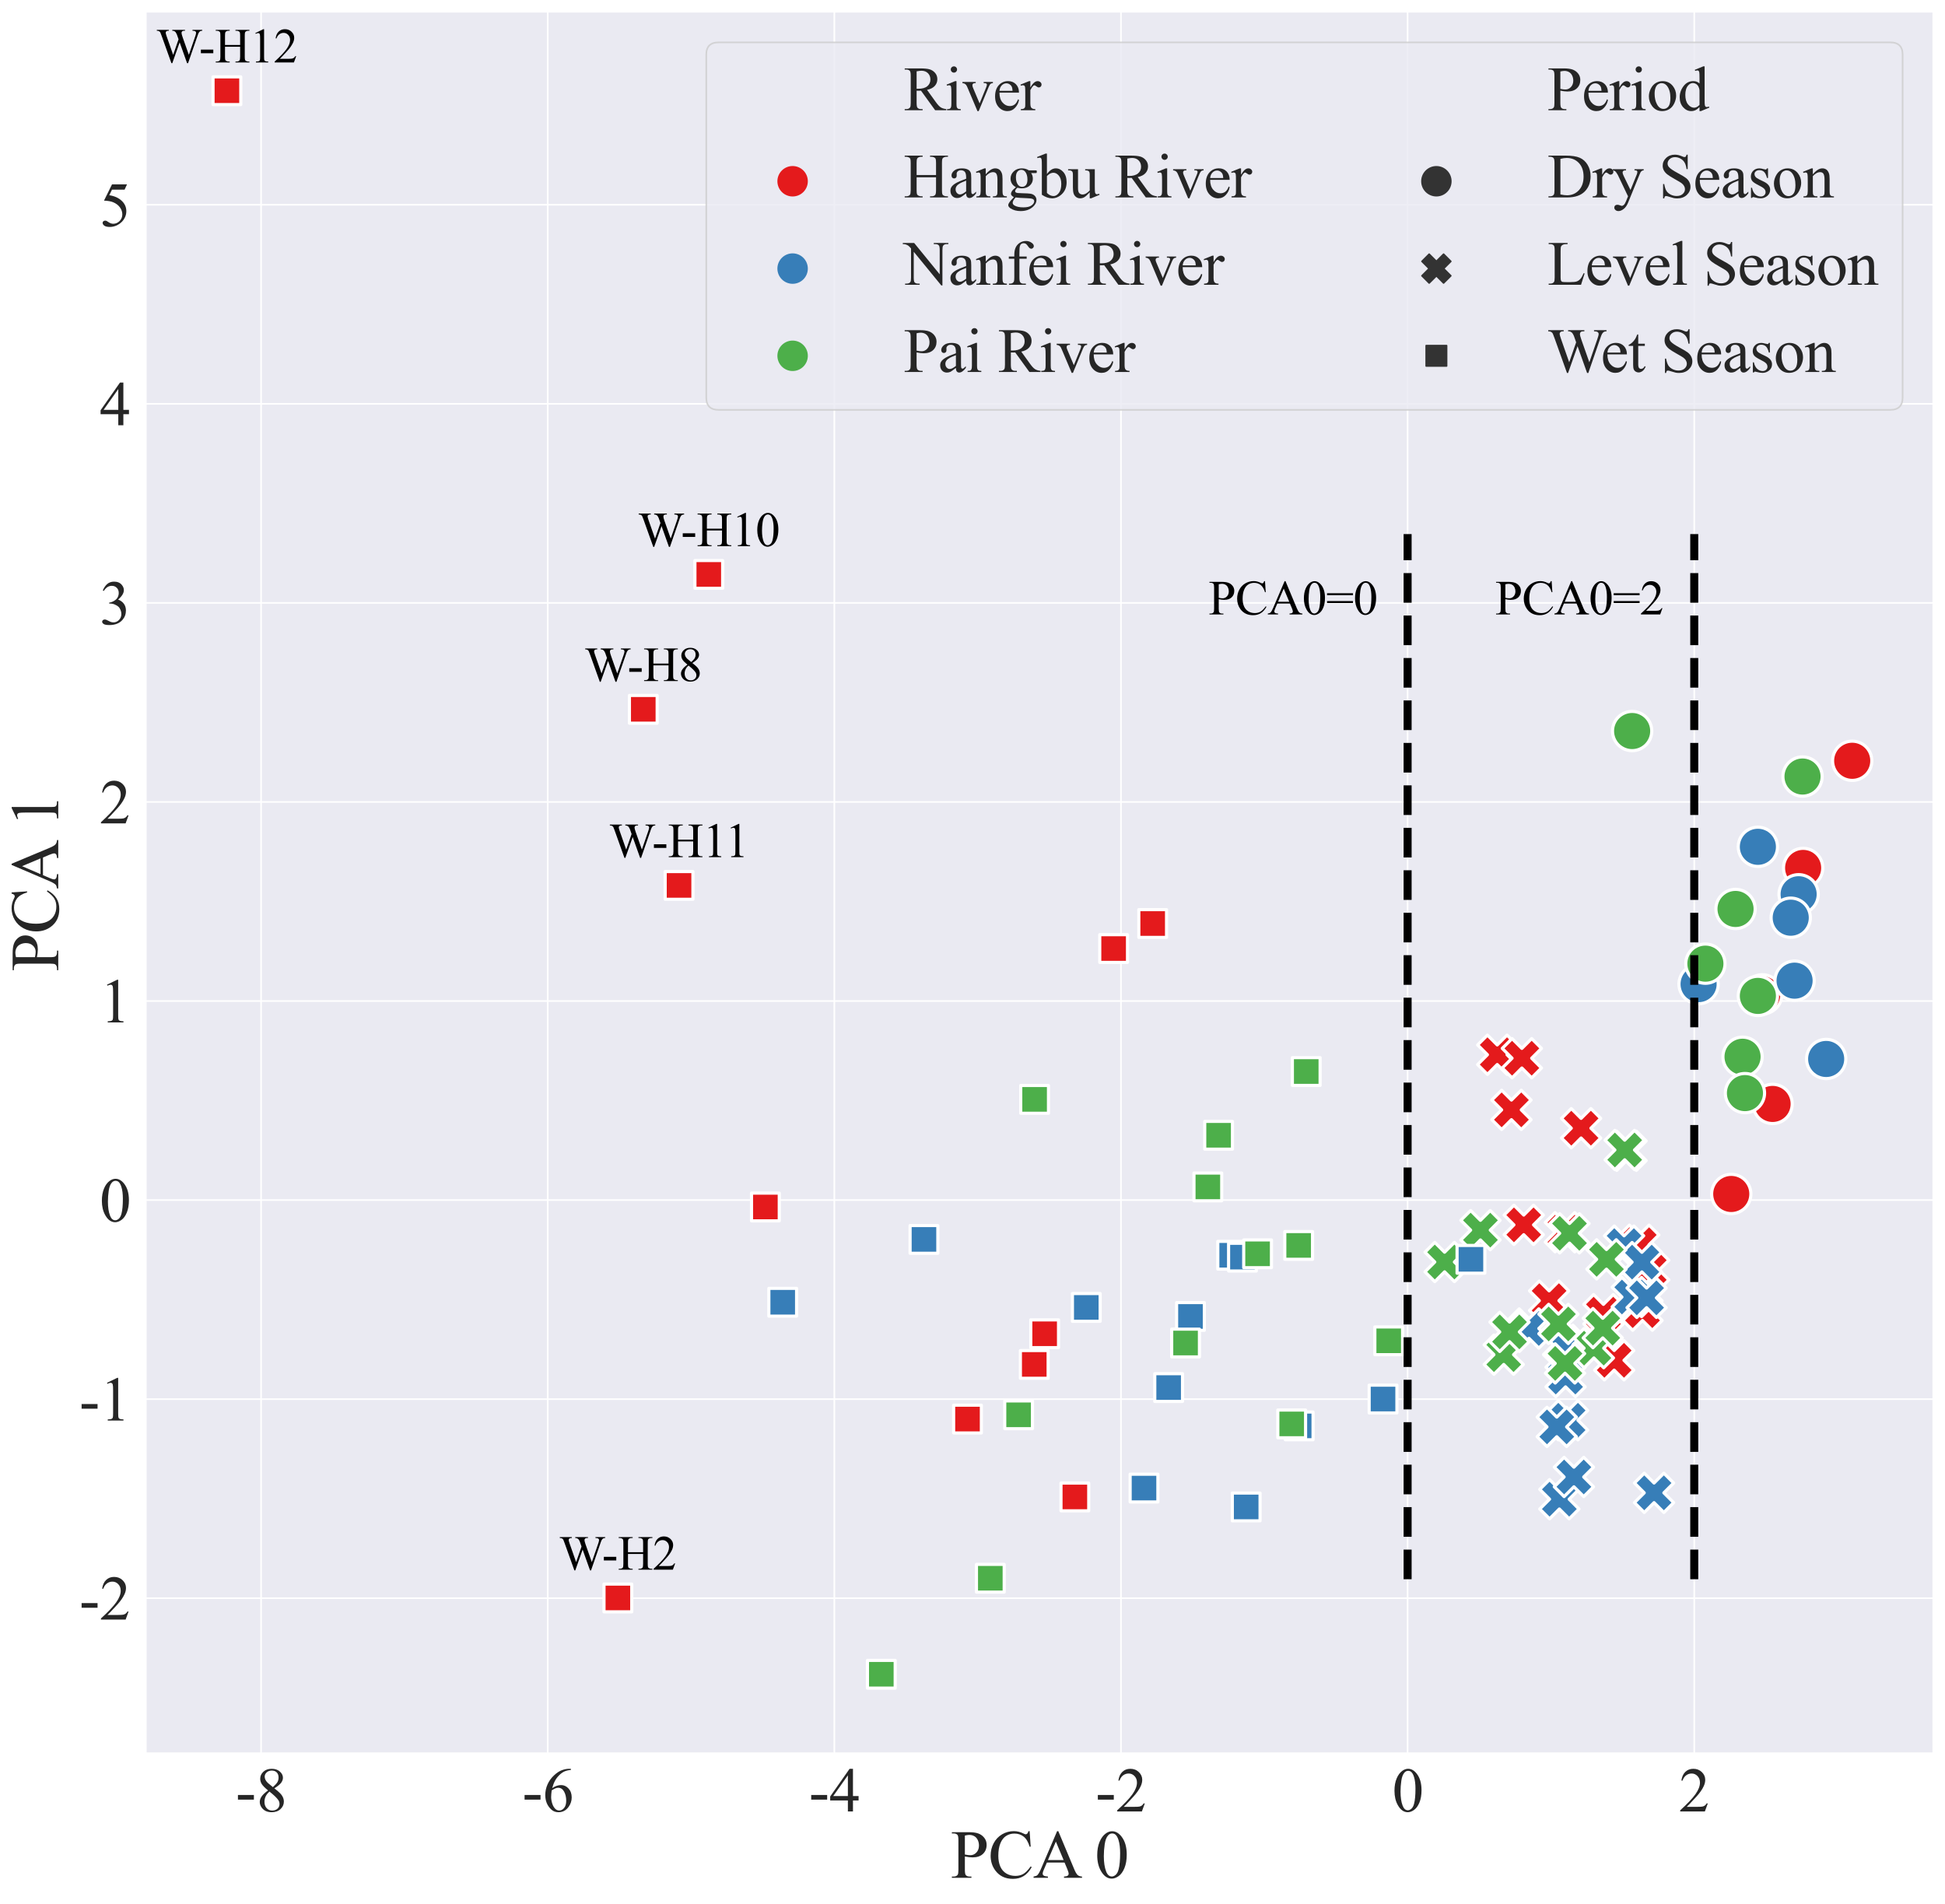 <?xml version="1.0" encoding="utf-8" standalone="no"?>
<!DOCTYPE svg PUBLIC "-//W3C//DTD SVG 1.1//EN"
  "http://www.w3.org/Graphics/SVG/1.1/DTD/svg11.dtd">
<svg xmlns:xlink="http://www.w3.org/1999/xlink" width="1214.117pt" height="1188.217pt" viewBox="0 0 1214.117 1188.217" xmlns="http://www.w3.org/2000/svg" version="1.1">
 <defs>
  <style type="text/css">*{stroke-linejoin: round; stroke-linecap: butt}</style>
 </defs>
 <g id="figure_1">
  <g id="patch_1">
   <path d="M 0 1188.217 
L 1214.117 1188.217 
L 1214.117 0 
L 0 0 
z
" style="fill: #ffffff"/>
  </g>
  <g id="axes_1">
   <g id="patch_2">
    <path d="M 90.917 1094.4 
L 1206.917 1094.4 
L 1206.917 7.2 
L 90.917 7.2 
z
" style="fill: #eaeaf2"/>
   </g>
   <g id="matplotlib.axis_1">
    <g id="xtick_1">
     <g id="line2d_1">
      <path d="M 162.969 1094.4 
L 162.969 7.2 
" clip-path="url(#p2a48cc1eaa)" style="fill: none; stroke: #ffffff; stroke-linecap: round"/>
     </g>
     <g id="text_1">
      <!-- -8 -->
      <g style="fill: #262626" transform="translate(146.935 1130.633)scale(0.385 -0.385)">
       <defs>
        <path id="TimesNewRomanPSMT-2d" d="M 259 1672 
L 1875 1672 
L 1875 1200 
L 259 1200 
L 259 1672 
z
" transform="scale(0.016)"/>
        <path id="TimesNewRomanPSMT-38" d="M 1228 2134 
Q 725 2547 579 2797 
Q 434 3047 434 3316 
Q 434 3728 753 4026 
Q 1072 4325 1600 4325 
Q 2113 4325 2425 4047 
Q 2738 3769 2738 3413 
Q 2738 3175 2569 2928 
Q 2400 2681 1866 2347 
Q 2416 1922 2594 1678 
Q 2831 1359 2831 1006 
Q 2831 559 2490 242 
Q 2150 -75 1597 -75 
Q 994 -75 656 303 
Q 388 606 388 966 
Q 388 1247 577 1523 
Q 766 1800 1228 2134 
z
M 1719 2469 
Q 2094 2806 2194 3001 
Q 2294 3197 2294 3444 
Q 2294 3772 2109 3958 
Q 1925 4144 1606 4144 
Q 1288 4144 1088 3959 
Q 888 3775 888 3528 
Q 888 3366 970 3203 
Q 1053 3041 1206 2894 
L 1719 2469 
z
M 1375 2016 
Q 1116 1797 991 1539 
Q 866 1281 866 981 
Q 866 578 1086 336 
Q 1306 94 1647 94 
Q 1984 94 2187 284 
Q 2391 475 2391 747 
Q 2391 972 2272 1150 
Q 2050 1481 1375 2016 
z
" transform="scale(0.016)"/>
       </defs>
       <use xlink:href="#TimesNewRomanPSMT-2d"/>
       <use xlink:href="#TimesNewRomanPSMT-38" x="33.301"/>
      </g>
     </g>
    </g>
    <g id="xtick_2">
     <g id="line2d_2">
      <path d="M 341.894 1094.4 
L 341.894 7.2 
" clip-path="url(#p2a48cc1eaa)" style="fill: none; stroke: #ffffff; stroke-linecap: round"/>
     </g>
     <g id="text_2">
      <!-- -6 -->
      <g style="fill: #262626" transform="translate(325.859 1130.633)scale(0.385 -0.385)">
       <defs>
        <path id="TimesNewRomanPSMT-36" d="M 2869 4325 
L 2869 4209 
Q 2456 4169 2195 4045 
Q 1934 3922 1679 3669 
Q 1425 3416 1258 3105 
Q 1091 2794 978 2366 
Q 1428 2675 1881 2675 
Q 2316 2675 2634 2325 
Q 2953 1975 2953 1425 
Q 2953 894 2631 456 
Q 2244 -75 1606 -75 
Q 1172 -75 869 213 
Q 275 772 275 1663 
Q 275 2231 503 2743 
Q 731 3256 1154 3653 
Q 1578 4050 1965 4187 
Q 2353 4325 2688 4325 
L 2869 4325 
z
M 925 2138 
Q 869 1716 869 1456 
Q 869 1156 980 804 
Q 1091 453 1309 247 
Q 1469 100 1697 100 
Q 1969 100 2183 356 
Q 2397 613 2397 1088 
Q 2397 1622 2184 2012 
Q 1972 2403 1581 2403 
Q 1463 2403 1327 2353 
Q 1191 2303 925 2138 
z
" transform="scale(0.016)"/>
       </defs>
       <use xlink:href="#TimesNewRomanPSMT-2d"/>
       <use xlink:href="#TimesNewRomanPSMT-36" x="33.301"/>
      </g>
     </g>
    </g>
    <g id="xtick_3">
     <g id="line2d_3">
      <path d="M 520.818 1094.4 
L 520.818 7.2 
" clip-path="url(#p2a48cc1eaa)" style="fill: none; stroke: #ffffff; stroke-linecap: round"/>
     </g>
     <g id="text_3">
      <!-- -4 -->
      <g style="fill: #262626" transform="translate(504.783 1130.633)scale(0.385 -0.385)">
       <defs>
        <path id="TimesNewRomanPSMT-34" d="M 2978 1563 
L 2978 1119 
L 2409 1119 
L 2409 0 
L 1894 0 
L 1894 1119 
L 100 1119 
L 100 1519 
L 2066 4325 
L 2409 4325 
L 2409 1563 
L 2978 1563 
z
M 1894 1563 
L 1894 3666 
L 406 1563 
L 1894 1563 
z
" transform="scale(0.016)"/>
       </defs>
       <use xlink:href="#TimesNewRomanPSMT-2d"/>
       <use xlink:href="#TimesNewRomanPSMT-34" x="33.301"/>
      </g>
     </g>
    </g>
    <g id="xtick_4">
     <g id="line2d_4">
      <path d="M 699.742 1094.4 
L 699.742 7.2 
" clip-path="url(#p2a48cc1eaa)" style="fill: none; stroke: #ffffff; stroke-linecap: round"/>
     </g>
     <g id="text_4">
      <!-- -2 -->
      <g style="fill: #262626" transform="translate(683.708 1130.633)scale(0.385 -0.385)">
       <defs>
        <path id="TimesNewRomanPSMT-32" d="M 2934 816 
L 2638 0 
L 138 0 
L 138 116 
Q 1241 1122 1691 1759 
Q 2141 2397 2141 2925 
Q 2141 3328 1894 3587 
Q 1647 3847 1303 3847 
Q 991 3847 742 3664 
Q 494 3481 375 3128 
L 259 3128 
Q 338 3706 661 4015 
Q 984 4325 1469 4325 
Q 1984 4325 2329 3994 
Q 2675 3663 2675 3213 
Q 2675 2891 2525 2569 
Q 2294 2063 1775 1497 
Q 997 647 803 472 
L 1909 472 
Q 2247 472 2383 497 
Q 2519 522 2628 598 
Q 2738 675 2819 816 
L 2934 816 
z
" transform="scale(0.016)"/>
       </defs>
       <use xlink:href="#TimesNewRomanPSMT-2d"/>
       <use xlink:href="#TimesNewRomanPSMT-32" x="33.301"/>
      </g>
     </g>
    </g>
    <g id="xtick_5">
     <g id="line2d_5">
      <path d="M 878.667 1094.4 
L 878.667 7.2 
" clip-path="url(#p2a48cc1eaa)" style="fill: none; stroke: #ffffff; stroke-linecap: round"/>
     </g>
     <g id="text_5">
      <!-- 0 -->
      <g style="fill: #262626" transform="translate(869.042 1130.633)scale(0.385 -0.385)">
       <defs>
        <path id="TimesNewRomanPSMT-30" d="M 231 2094 
Q 231 2819 450 3342 
Q 669 3866 1031 4122 
Q 1313 4325 1613 4325 
Q 2100 4325 2488 3828 
Q 2972 3213 2972 2159 
Q 2972 1422 2759 906 
Q 2547 391 2217 158 
Q 1888 -75 1581 -75 
Q 975 -75 572 641 
Q 231 1244 231 2094 
z
M 844 2016 
Q 844 1141 1059 588 
Q 1238 122 1591 122 
Q 1759 122 1940 273 
Q 2122 425 2216 781 
Q 2359 1319 2359 2297 
Q 2359 3022 2209 3506 
Q 2097 3866 1919 4016 
Q 1791 4119 1609 4119 
Q 1397 4119 1231 3928 
Q 1006 3669 925 3112 
Q 844 2556 844 2016 
z
" transform="scale(0.016)"/>
       </defs>
       <use xlink:href="#TimesNewRomanPSMT-30"/>
      </g>
     </g>
    </g>
    <g id="xtick_6">
     <g id="line2d_6">
      <path d="M 1057.591 1094.4 
L 1057.591 7.2 
" clip-path="url(#p2a48cc1eaa)" style="fill: none; stroke: #ffffff; stroke-linecap: round"/>
     </g>
     <g id="text_6">
      <!-- 2 -->
      <g style="fill: #262626" transform="translate(1047.966 1130.633)scale(0.385 -0.385)">
       <use xlink:href="#TimesNewRomanPSMT-32"/>
      </g>
     </g>
    </g>
    <g id="text_7">
     <!-- PCA 0 -->
     <g style="fill: #262626" transform="translate(593.471 1172.033)scale(0.42 -0.42)">
      <defs>
       <path id="TimesNewRomanPSMT-50" d="M 1313 1984 
L 1313 750 
Q 1313 350 1400 253 
Q 1519 116 1759 116 
L 1922 116 
L 1922 0 
L 106 0 
L 106 116 
L 266 116 
Q 534 116 650 291 
Q 713 388 713 750 
L 713 3488 
Q 713 3888 628 3984 
Q 506 4122 266 4122 
L 106 4122 
L 106 4238 
L 1659 4238 
Q 2228 4238 2556 4120 
Q 2884 4003 3109 3725 
Q 3334 3447 3334 3066 
Q 3334 2547 2992 2222 
Q 2650 1897 2025 1897 
Q 1872 1897 1694 1919 
Q 1516 1941 1313 1984 
z
M 1313 2163 
Q 1478 2131 1606 2115 
Q 1734 2100 1825 2100 
Q 2150 2100 2386 2351 
Q 2622 2603 2622 3003 
Q 2622 3278 2509 3514 
Q 2397 3750 2190 3867 
Q 1984 3984 1722 3984 
Q 1563 3984 1313 3925 
L 1313 2163 
z
" transform="scale(0.016)"/>
       <path id="TimesNewRomanPSMT-43" d="M 3853 4334 
L 3950 2894 
L 3853 2894 
Q 3659 3541 3300 3825 
Q 2941 4109 2438 4109 
Q 2016 4109 1675 3895 
Q 1334 3681 1139 3212 
Q 944 2744 944 2047 
Q 944 1472 1128 1050 
Q 1313 628 1683 403 
Q 2053 178 2528 178 
Q 2941 178 3256 354 
Q 3572 531 3950 1056 
L 4047 994 
Q 3728 428 3303 165 
Q 2878 -97 2294 -97 
Q 1241 -97 663 684 
Q 231 1266 231 2053 
Q 231 2688 515 3219 
Q 800 3750 1298 4042 
Q 1797 4334 2388 4334 
Q 2847 4334 3294 4109 
Q 3425 4041 3481 4041 
Q 3566 4041 3628 4100 
Q 3709 4184 3744 4334 
L 3853 4334 
z
" transform="scale(0.016)"/>
       <path id="TimesNewRomanPSMT-41" d="M 2928 1419 
L 1288 1419 
L 1000 750 
Q 894 503 894 381 
Q 894 284 986 211 
Q 1078 138 1384 116 
L 1384 0 
L 50 0 
L 50 116 
Q 316 163 394 238 
Q 553 388 747 847 
L 2238 4334 
L 2347 4334 
L 3822 809 
Q 4000 384 4145 257 
Q 4291 131 4550 116 
L 4550 0 
L 2878 0 
L 2878 116 
Q 3131 128 3220 200 
Q 3309 272 3309 375 
Q 3309 513 3184 809 
L 2928 1419 
z
M 2841 1650 
L 2122 3363 
L 1384 1650 
L 2841 1650 
z
" transform="scale(0.016)"/>
       <path id="TimesNewRomanPSMT-20" transform="scale(0.016)"/>
      </defs>
      <use xlink:href="#TimesNewRomanPSMT-50"/>
      <use xlink:href="#TimesNewRomanPSMT-43" x="55.615"/>
      <use xlink:href="#TimesNewRomanPSMT-41" x="122.314"/>
      <use xlink:href="#TimesNewRomanPSMT-20" x="189.031"/>
      <use xlink:href="#TimesNewRomanPSMT-30" x="214.031"/>
     </g>
    </g>
   </g>
   <g id="matplotlib.axis_2">
    <g id="ytick_1">
     <g id="line2d_7">
      <path d="M 90.917 997.501 
L 1206.917 997.501 
" clip-path="url(#p2a48cc1eaa)" style="fill: none; stroke: #ffffff; stroke-linecap: round"/>
     </g>
     <g id="text_8">
      <!-- -2 -->
      <g style="fill: #262626" transform="translate(49.348 1010.867)scale(0.385 -0.385)">
       <use xlink:href="#TimesNewRomanPSMT-2d"/>
       <use xlink:href="#TimesNewRomanPSMT-32" x="33.301"/>
      </g>
     </g>
    </g>
    <g id="ytick_2">
     <g id="line2d_8">
      <path d="M 90.917 873.26 
L 1206.917 873.26 
" clip-path="url(#p2a48cc1eaa)" style="fill: none; stroke: #ffffff; stroke-linecap: round"/>
     </g>
     <g id="text_9">
      <!-- -1 -->
      <g style="fill: #262626" transform="translate(49.348 886.627)scale(0.385 -0.385)">
       <defs>
        <path id="TimesNewRomanPSMT-31" d="M 750 3822 
L 1781 4325 
L 1884 4325 
L 1884 747 
Q 1884 391 1914 303 
Q 1944 216 2037 169 
Q 2131 122 2419 116 
L 2419 0 
L 825 0 
L 825 116 
Q 1125 122 1212 167 
Q 1300 213 1334 289 
Q 1369 366 1369 747 
L 1369 3034 
Q 1369 3497 1338 3628 
Q 1316 3728 1258 3775 
Q 1200 3822 1119 3822 
Q 1003 3822 797 3725 
L 750 3822 
z
" transform="scale(0.016)"/>
       </defs>
       <use xlink:href="#TimesNewRomanPSMT-2d"/>
       <use xlink:href="#TimesNewRomanPSMT-31" x="33.301"/>
      </g>
     </g>
    </g>
    <g id="ytick_3">
     <g id="line2d_9">
      <path d="M 90.917 749.019 
L 1206.917 749.019 
" clip-path="url(#p2a48cc1eaa)" style="fill: none; stroke: #ffffff; stroke-linecap: round"/>
     </g>
     <g id="text_10">
      <!-- 0 -->
      <g style="fill: #262626" transform="translate(62.167 762.386)scale(0.385 -0.385)">
       <use xlink:href="#TimesNewRomanPSMT-30"/>
      </g>
     </g>
    </g>
    <g id="ytick_4">
     <g id="line2d_10">
      <path d="M 90.917 624.778 
L 1206.917 624.778 
" clip-path="url(#p2a48cc1eaa)" style="fill: none; stroke: #ffffff; stroke-linecap: round"/>
     </g>
     <g id="text_11">
      <!-- 1 -->
      <g style="fill: #262626" transform="translate(62.167 638.145)scale(0.385 -0.385)">
       <use xlink:href="#TimesNewRomanPSMT-31"/>
      </g>
     </g>
    </g>
    <g id="ytick_5">
     <g id="line2d_11">
      <path d="M 90.917 500.538 
L 1206.917 500.538 
" clip-path="url(#p2a48cc1eaa)" style="fill: none; stroke: #ffffff; stroke-linecap: round"/>
     </g>
     <g id="text_12">
      <!-- 2 -->
      <g style="fill: #262626" transform="translate(62.167 513.904)scale(0.385 -0.385)">
       <use xlink:href="#TimesNewRomanPSMT-32"/>
      </g>
     </g>
    </g>
    <g id="ytick_6">
     <g id="line2d_12">
      <path d="M 90.917 376.297 
L 1206.917 376.297 
" clip-path="url(#p2a48cc1eaa)" style="fill: none; stroke: #ffffff; stroke-linecap: round"/>
     </g>
     <g id="text_13">
      <!-- 3 -->
      <g style="fill: #262626" transform="translate(62.167 389.664)scale(0.385 -0.385)">
       <defs>
        <path id="TimesNewRomanPSMT-33" d="M 325 3431 
Q 506 3859 782 4092 
Q 1059 4325 1472 4325 
Q 1981 4325 2253 3994 
Q 2459 3747 2459 3466 
Q 2459 3003 1878 2509 
Q 2269 2356 2469 2072 
Q 2669 1788 2669 1403 
Q 2669 853 2319 450 
Q 1863 -75 997 -75 
Q 569 -75 414 31 
Q 259 138 259 259 
Q 259 350 332 419 
Q 406 488 509 488 
Q 588 488 669 463 
Q 722 447 909 348 
Q 1097 250 1169 231 
Q 1284 197 1416 197 
Q 1734 197 1970 444 
Q 2206 691 2206 1028 
Q 2206 1275 2097 1509 
Q 2016 1684 1919 1775 
Q 1784 1900 1550 2001 
Q 1316 2103 1072 2103 
L 972 2103 
L 972 2197 
Q 1219 2228 1467 2375 
Q 1716 2522 1828 2728 
Q 1941 2934 1941 3181 
Q 1941 3503 1739 3701 
Q 1538 3900 1238 3900 
Q 753 3900 428 3381 
L 325 3431 
z
" transform="scale(0.016)"/>
       </defs>
       <use xlink:href="#TimesNewRomanPSMT-33"/>
      </g>
     </g>
    </g>
    <g id="ytick_7">
     <g id="line2d_13">
      <path d="M 90.917 252.056 
L 1206.917 252.056 
" clip-path="url(#p2a48cc1eaa)" style="fill: none; stroke: #ffffff; stroke-linecap: round"/>
     </g>
     <g id="text_14">
      <!-- 4 -->
      <g style="fill: #262626" transform="translate(62.167 265.423)scale(0.385 -0.385)">
       <use xlink:href="#TimesNewRomanPSMT-34"/>
      </g>
     </g>
    </g>
    <g id="ytick_8">
     <g id="line2d_14">
      <path d="M 90.917 127.815 
L 1206.917 127.815 
" clip-path="url(#p2a48cc1eaa)" style="fill: none; stroke: #ffffff; stroke-linecap: round"/>
     </g>
     <g id="text_15">
      <!-- 5 -->
      <g style="fill: #262626" transform="translate(62.167 141.182)scale(0.385 -0.385)">
       <defs>
        <path id="TimesNewRomanPSMT-35" d="M 2778 4238 
L 2534 3706 
L 1259 3706 
L 981 3138 
Q 1809 3016 2294 2522 
Q 2709 2097 2709 1522 
Q 2709 1188 2573 903 
Q 2438 619 2231 419 
Q 2025 219 1772 97 
Q 1413 -75 1034 -75 
Q 653 -75 479 54 
Q 306 184 306 341 
Q 306 428 378 495 
Q 450 563 559 563 
Q 641 563 702 538 
Q 763 513 909 409 
Q 1144 247 1384 247 
Q 1750 247 2026 523 
Q 2303 800 2303 1197 
Q 2303 1581 2056 1914 
Q 1809 2247 1375 2428 
Q 1034 2569 447 2591 
L 1259 4238 
L 2778 4238 
z
" transform="scale(0.016)"/>
       </defs>
       <use xlink:href="#TimesNewRomanPSMT-35"/>
      </g>
     </g>
    </g>
    <g id="text_16">
     <!-- PCA 1 -->
     <g style="fill: #262626" transform="translate(36.364 606.247)rotate(-90)scale(0.42 -0.42)">
      <use xlink:href="#TimesNewRomanPSMT-50"/>
      <use xlink:href="#TimesNewRomanPSMT-43" x="55.615"/>
      <use xlink:href="#TimesNewRomanPSMT-41" x="122.314"/>
      <use xlink:href="#TimesNewRomanPSMT-20" x="189.031"/>
      <use xlink:href="#TimesNewRomanPSMT-31" x="214.031"/>
     </g>
    </g>
   </g>
   <g id="PathCollection_1">
    <path d="M 1080.691 757.465 
C 1083.939 757.465 1087.055 756.174 1089.351 753.878 
C 1091.648 751.581 1092.939 748.465 1092.939 745.217 
C 1092.939 741.969 1091.648 738.854 1089.351 736.557 
C 1087.055 734.26 1083.939 732.97 1080.691 732.97 
C 1077.443 732.97 1074.328 734.26 1072.031 736.557 
C 1069.734 738.854 1068.444 741.969 1068.444 745.217 
C 1068.444 748.465 1069.734 751.581 1072.031 753.878 
C 1074.328 756.174 1077.443 757.465 1080.691 757.465 
z
" clip-path="url(#p2a48cc1eaa)" style="fill: #e41a1c; stroke: #ffffff; stroke-width: 1.96"/>
    <path d="M 1106.495 701.266 
C 1109.743 701.266 1112.859 699.976 1115.156 697.679 
C 1117.452 695.382 1118.743 692.267 1118.743 689.019 
C 1118.743 685.771 1117.452 682.655 1115.156 680.359 
C 1112.859 678.062 1109.743 676.771 1106.495 676.771 
C 1103.247 676.771 1100.132 678.062 1097.835 680.359 
C 1095.538 682.655 1094.248 685.771 1094.248 689.019 
C 1094.248 692.267 1095.538 695.382 1097.835 697.679 
C 1100.132 699.976 1103.247 701.266 1106.495 701.266 
z
" clip-path="url(#p2a48cc1eaa)" style="fill: #e41a1c; stroke: #ffffff; stroke-width: 1.96"/>
    <path d="M 1156.19 487.084 
C 1159.438 487.084 1162.553 485.793 1164.85 483.496 
C 1167.147 481.2 1168.437 478.084 1168.437 474.836 
C 1168.437 471.588 1167.147 468.473 1164.85 466.176 
C 1162.553 463.879 1159.438 462.589 1156.19 462.589 
C 1152.942 462.589 1149.826 463.879 1147.53 466.176 
C 1145.233 468.473 1143.942 471.588 1143.942 474.836 
C 1143.942 478.084 1145.233 481.2 1147.53 483.496 
C 1149.826 485.793 1152.942 487.084 1156.19 487.084 
z
" clip-path="url(#p2a48cc1eaa)" style="fill: #e41a1c; stroke: #ffffff; stroke-width: 1.96"/>
    <path d="M 1100.078 632.867 
C 1103.326 632.867 1106.442 631.577 1108.738 629.28 
C 1111.035 626.984 1112.326 623.868 1112.326 620.62 
C 1112.326 617.372 1111.035 614.257 1108.738 611.96 
C 1106.442 609.663 1103.326 608.373 1100.078 608.373 
C 1096.83 608.373 1093.715 609.663 1091.418 611.96 
C 1089.121 614.257 1087.831 617.372 1087.831 620.62 
C 1087.831 623.868 1089.121 626.984 1091.418 629.28 
C 1093.715 631.577 1096.83 632.867 1100.078 632.867 
z
" clip-path="url(#p2a48cc1eaa)" style="fill: #e41a1c; stroke: #ffffff; stroke-width: 1.96"/>
    <path d="M 1125.565 553.971 
C 1128.813 553.971 1131.929 552.681 1134.225 550.384 
C 1136.522 548.088 1137.812 544.972 1137.812 541.724 
C 1137.812 538.476 1136.522 535.36 1134.225 533.064 
C 1131.929 530.767 1128.813 529.477 1125.565 529.477 
C 1122.317 529.477 1119.202 530.767 1116.905 533.064 
C 1114.608 535.36 1113.318 538.476 1113.318 541.724 
C 1113.318 544.972 1114.608 548.088 1116.905 550.384 
C 1119.202 552.681 1122.317 553.971 1125.565 553.971 
z
" clip-path="url(#p2a48cc1eaa)" style="fill: #e41a1c; stroke: #ffffff; stroke-width: 1.96"/>
    <path d="M 1139.937 673.201 
C 1143.185 673.201 1146.301 671.911 1148.597 669.614 
C 1150.894 667.317 1152.184 664.202 1152.184 660.954 
C 1152.184 657.706 1150.894 654.59 1148.597 652.294 
C 1146.301 649.997 1143.185 648.706 1139.937 648.706 
C 1136.689 648.706 1133.573 649.997 1131.277 652.294 
C 1128.98 654.59 1127.69 657.706 1127.69 660.954 
C 1127.69 664.202 1128.98 667.317 1131.277 669.614 
C 1133.573 671.911 1136.689 673.201 1139.937 673.201 
z
" clip-path="url(#p2a48cc1eaa)" style="fill: #377eb8; stroke: #ffffff; stroke-width: 1.96"/>
    <path d="M 1122.752 570.392 
C 1126 570.392 1129.115 569.101 1131.412 566.805 
C 1133.709 564.508 1134.999 561.392 1134.999 558.144 
C 1134.999 554.896 1133.709 551.781 1131.412 549.484 
C 1129.115 547.187 1126 545.897 1122.752 545.897 
C 1119.504 545.897 1116.388 547.187 1114.092 549.484 
C 1111.795 551.781 1110.504 554.896 1110.504 558.144 
C 1110.504 561.392 1111.795 564.508 1114.092 566.805 
C 1116.388 569.101 1119.504 570.392 1122.752 570.392 
z
" clip-path="url(#p2a48cc1eaa)" style="fill: #377eb8; stroke: #ffffff; stroke-width: 1.96"/>
    <path d="M 1120.218 624.33 
C 1123.466 624.33 1126.582 623.039 1128.878 620.743 
C 1131.175 618.446 1132.465 615.33 1132.465 612.082 
C 1132.465 608.834 1131.175 605.719 1128.878 603.422 
C 1126.582 601.125 1123.466 599.835 1120.218 599.835 
C 1116.97 599.835 1113.854 601.125 1111.558 603.422 
C 1109.261 605.719 1107.971 608.834 1107.971 612.082 
C 1107.971 615.33 1109.261 618.446 1111.558 620.743 
C 1113.854 623.039 1116.97 624.33 1120.218 624.33 
z
" clip-path="url(#p2a48cc1eaa)" style="fill: #377eb8; stroke: #ffffff; stroke-width: 1.96"/>
    <path d="M 1117.817 585.034 
C 1121.065 585.034 1124.181 583.743 1126.478 581.446 
C 1128.774 579.15 1130.065 576.034 1130.065 572.786 
C 1130.065 569.538 1128.774 566.423 1126.478 564.126 
C 1124.181 561.829 1121.065 560.539 1117.817 560.539 
C 1114.569 560.539 1111.454 561.829 1109.157 564.126 
C 1106.86 566.423 1105.57 569.538 1105.57 572.786 
C 1105.57 576.034 1106.86 579.15 1109.157 581.446 
C 1111.454 583.743 1114.569 585.034 1117.817 585.034 
z
" clip-path="url(#p2a48cc1eaa)" style="fill: #377eb8; stroke: #ffffff; stroke-width: 1.96"/>
    <path d="M 1060.306 626.484 
C 1063.554 626.484 1066.669 625.194 1068.966 622.897 
C 1071.263 620.6 1072.553 617.485 1072.553 614.237 
C 1072.553 610.989 1071.263 607.873 1068.966 605.576 
C 1066.669 603.28 1063.554 601.989 1060.306 601.989 
C 1057.058 601.989 1053.942 603.28 1051.645 605.576 
C 1049.349 607.873 1048.058 610.989 1048.058 614.237 
C 1048.058 617.485 1049.349 620.6 1051.645 622.897 
C 1053.942 625.194 1057.058 626.484 1060.306 626.484 
z
" clip-path="url(#p2a48cc1eaa)" style="fill: #377eb8; stroke: #ffffff; stroke-width: 1.96"/>
    <path d="M 1097.31 540.784 
C 1100.558 540.784 1103.674 539.494 1105.971 537.197 
C 1108.267 534.9 1109.558 531.785 1109.558 528.537 
C 1109.558 525.288 1108.267 522.173 1105.971 519.876 
C 1103.674 517.58 1100.558 516.289 1097.31 516.289 
C 1094.062 516.289 1090.947 517.58 1088.65 519.876 
C 1086.353 522.173 1085.063 525.288 1085.063 528.537 
C 1085.063 531.785 1086.353 534.9 1088.65 537.197 
C 1090.947 539.494 1094.062 540.784 1097.31 540.784 
z
" clip-path="url(#p2a48cc1eaa)" style="fill: #377eb8; stroke: #ffffff; stroke-width: 1.96"/>
    <path d="M 1097.309 633.844 
C 1100.558 633.844 1103.673 632.554 1105.97 630.257 
C 1108.266 627.96 1109.557 624.845 1109.557 621.597 
C 1109.557 618.348 1108.266 615.233 1105.97 612.936 
C 1103.673 610.64 1100.558 609.349 1097.309 609.349 
C 1094.061 609.349 1090.946 610.64 1088.649 612.936 
C 1086.352 615.233 1085.062 618.348 1085.062 621.597 
C 1085.062 624.845 1086.352 627.96 1088.649 630.257 
C 1090.946 632.554 1094.061 633.844 1097.309 633.844 
z
" clip-path="url(#p2a48cc1eaa)" style="fill: #4daf4a; stroke: #ffffff; stroke-width: 1.96"/>
    <path d="M 1083.369 579.572 
C 1086.617 579.572 1089.732 578.282 1092.029 575.985 
C 1094.325 573.689 1095.616 570.573 1095.616 567.325 
C 1095.616 564.077 1094.325 560.962 1092.029 558.665 
C 1089.732 556.368 1086.617 555.078 1083.369 555.078 
C 1080.12 555.078 1077.005 556.368 1074.708 558.665 
C 1072.412 560.962 1071.121 564.077 1071.121 567.325 
C 1071.121 570.573 1072.412 573.689 1074.708 575.985 
C 1077.005 578.282 1080.12 579.572 1083.369 579.572 
z
" clip-path="url(#p2a48cc1eaa)" style="fill: #4daf4a; stroke: #ffffff; stroke-width: 1.96"/>
    <path d="M 1087.744 671.817 
C 1090.992 671.817 1094.107 670.527 1096.404 668.23 
C 1098.701 665.933 1099.991 662.818 1099.991 659.57 
C 1099.991 656.322 1098.701 653.206 1096.404 650.909 
C 1094.107 648.613 1090.992 647.322 1087.744 647.322 
C 1084.496 647.322 1081.38 648.613 1079.083 650.909 
C 1076.787 653.206 1075.496 656.322 1075.496 659.57 
C 1075.496 662.818 1076.787 665.933 1079.083 668.23 
C 1081.38 670.527 1084.496 671.817 1087.744 671.817 
z
" clip-path="url(#p2a48cc1eaa)" style="fill: #4daf4a; stroke: #ffffff; stroke-width: 1.96"/>
    <path d="M 1064.55 613.716 
C 1067.799 613.716 1070.914 612.425 1073.211 610.128 
C 1075.507 607.832 1076.798 604.716 1076.798 601.468 
C 1076.798 598.22 1075.507 595.105 1073.211 592.808 
C 1070.914 590.511 1067.799 589.221 1064.55 589.221 
C 1061.302 589.221 1058.187 590.511 1055.89 592.808 
C 1053.593 595.105 1052.303 598.22 1052.303 601.468 
C 1052.303 604.716 1053.593 607.832 1055.89 610.128 
C 1058.187 612.425 1061.302 613.716 1064.55 613.716 
z
" clip-path="url(#p2a48cc1eaa)" style="fill: #4daf4a; stroke: #ffffff; stroke-width: 1.96"/>
    <path d="M 1125.181 496.921 
C 1128.429 496.921 1131.544 495.63 1133.841 493.334 
C 1136.138 491.037 1137.428 487.921 1137.428 484.673 
C 1137.428 481.425 1136.138 478.31 1133.841 476.013 
C 1131.544 473.716 1128.429 472.426 1125.181 472.426 
C 1121.932 472.426 1118.817 473.716 1116.52 476.013 
C 1114.224 478.31 1112.933 481.425 1112.933 484.673 
C 1112.933 487.921 1114.224 491.037 1116.52 493.334 
C 1118.817 495.63 1121.932 496.921 1125.181 496.921 
z
" clip-path="url(#p2a48cc1eaa)" style="fill: #4daf4a; stroke: #ffffff; stroke-width: 1.96"/>
    <path d="M 1018.82 468.519 
C 1022.068 468.519 1025.183 467.229 1027.48 464.932 
C 1029.777 462.635 1031.067 459.52 1031.067 456.272 
C 1031.067 453.024 1029.777 449.908 1027.48 447.611 
C 1025.183 445.315 1022.068 444.024 1018.82 444.024 
C 1015.572 444.024 1012.456 445.315 1010.159 447.611 
C 1007.863 449.908 1006.572 453.024 1006.572 456.272 
C 1006.572 459.52 1007.863 462.635 1010.159 464.932 
C 1012.456 467.229 1015.572 468.519 1018.82 468.519 
z
" clip-path="url(#p2a48cc1eaa)" style="fill: #4daf4a; stroke: #ffffff; stroke-width: 1.96"/>
    <path d="M 1089.242 694.511 
C 1092.49 694.511 1095.605 693.221 1097.902 690.924 
C 1100.199 688.627 1101.489 685.512 1101.489 682.264 
C 1101.489 679.016 1100.199 675.9 1097.902 673.604 
C 1095.605 671.307 1092.49 670.016 1089.242 670.016 
C 1085.994 670.016 1082.878 671.307 1080.582 673.604 
C 1078.285 675.9 1076.994 679.016 1076.994 682.264 
C 1076.994 685.512 1078.285 688.627 1080.582 690.924 
C 1082.878 693.221 1085.994 694.511 1089.242 694.511 
z
" clip-path="url(#p2a48cc1eaa)" style="fill: #4daf4a; stroke: #ffffff; stroke-width: 1.96"/>
    <path d="M 1019.169 830.286 
L 1025.292 824.162 
L 1031.416 830.286 
L 1037.54 824.162 
L 1031.416 818.038 
L 1037.54 811.915 
L 1031.416 805.791 
L 1025.292 811.915 
L 1019.169 805.791 
L 1013.045 811.915 
L 1019.169 818.038 
L 1013.045 824.162 
z
" clip-path="url(#p2a48cc1eaa)" style="fill: #e41a1c; stroke: #ffffff; stroke-width: 1.96"/>
    <path d="M 980.83 716.405 
L 986.953 710.281 
L 993.077 716.405 
L 999.201 710.281 
L 993.077 704.157 
L 999.201 698.033 
L 993.077 691.91 
L 986.953 698.033 
L 980.83 691.91 
L 974.706 698.033 
L 980.83 704.157 
L 974.706 710.281 
z
" clip-path="url(#p2a48cc1eaa)" style="fill: #e41a1c; stroke: #ffffff; stroke-width: 1.96"/>
    <path d="M 937.358 704.968 
L 943.482 698.844 
L 949.606 704.968 
L 955.729 698.844 
L 949.606 692.721 
L 955.729 686.597 
L 949.606 680.473 
L 943.482 686.597 
L 937.358 680.473 
L 931.234 686.597 
L 937.358 692.721 
L 931.234 698.844 
z
" clip-path="url(#p2a48cc1eaa)" style="fill: #e41a1c; stroke: #ffffff; stroke-width: 1.96"/>
    <path d="M 928.486 670.554 
L 934.61 664.43 
L 940.733 670.554 
L 946.857 664.43 
L 940.733 658.307 
L 946.857 652.183 
L 940.733 646.059 
L 934.61 652.183 
L 928.486 646.059 
L 922.362 652.183 
L 928.486 658.307 
L 922.362 664.43 
z
" clip-path="url(#p2a48cc1eaa)" style="fill: #e41a1c; stroke: #ffffff; stroke-width: 1.96"/>
    <path d="M 1017.141 789.134 
L 1023.264 783.01 
L 1029.388 789.134 
L 1035.512 783.01 
L 1029.388 776.886 
L 1035.512 770.763 
L 1029.388 764.639 
L 1023.264 770.763 
L 1017.141 764.639 
L 1011.017 770.763 
L 1017.141 776.886 
L 1011.017 783.01 
z
" clip-path="url(#p2a48cc1eaa)" style="fill: #e41a1c; stroke: #ffffff; stroke-width: 1.96"/>
    <path d="M 994.771 832.487 
L 1000.895 826.364 
L 1007.019 832.487 
L 1013.143 826.364 
L 1007.019 820.24 
L 1013.143 814.116 
L 1007.019 807.992 
L 1000.895 814.116 
L 994.771 807.992 
L 988.648 814.116 
L 994.771 820.24 
L 988.648 826.364 
z
" clip-path="url(#p2a48cc1eaa)" style="fill: #e41a1c; stroke: #ffffff; stroke-width: 1.96"/>
    <path d="M 1001.489 861.285 
L 1007.613 855.162 
L 1013.737 861.285 
L 1019.86 855.162 
L 1013.737 849.038 
L 1019.86 842.914 
L 1013.737 836.791 
L 1007.613 842.914 
L 1001.489 836.791 
L 995.366 842.914 
L 1001.489 849.038 
L 995.366 855.162 
z
" clip-path="url(#p2a48cc1eaa)" style="fill: #e41a1c; stroke: #ffffff; stroke-width: 1.96"/>
    <path d="M 1023.369 804.944 
L 1029.493 798.82 
L 1035.617 804.944 
L 1041.74 798.82 
L 1035.617 792.696 
L 1041.74 786.573 
L 1035.617 780.449 
L 1029.493 786.573 
L 1023.369 780.449 
L 1017.245 786.573 
L 1023.369 792.696 
L 1017.245 798.82 
z
" clip-path="url(#p2a48cc1eaa)" style="fill: #e41a1c; stroke: #ffffff; stroke-width: 1.96"/>
    <path d="M 960.876 824.05 
L 966.999 817.926 
L 973.123 824.05 
L 979.247 817.926 
L 973.123 811.802 
L 979.247 805.679 
L 973.123 799.555 
L 966.999 805.679 
L 960.876 799.555 
L 954.752 805.679 
L 960.876 811.802 
L 954.752 817.926 
z
" clip-path="url(#p2a48cc1eaa)" style="fill: #e41a1c; stroke: #ffffff; stroke-width: 1.96"/>
    <path d="M 970.721 781.345 
L 976.844 775.221 
L 982.968 781.345 
L 989.092 775.221 
L 982.968 769.097 
L 989.092 762.974 
L 982.968 756.85 
L 976.844 762.974 
L 970.721 756.85 
L 964.597 762.974 
L 970.721 769.097 
L 964.597 775.221 
z
" clip-path="url(#p2a48cc1eaa)" style="fill: #e41a1c; stroke: #ffffff; stroke-width: 1.96"/>
    <path d="M 943.864 672.722 
L 949.988 666.598 
L 956.111 672.722 
L 962.235 666.598 
L 956.111 660.474 
L 962.235 654.35 
L 956.111 648.227 
L 949.988 654.35 
L 943.864 648.227 
L 937.74 654.35 
L 943.864 660.474 
L 937.74 666.598 
z
" clip-path="url(#p2a48cc1eaa)" style="fill: #e41a1c; stroke: #ffffff; stroke-width: 1.96"/>
    <path d="M 945.035 776.748 
L 951.159 770.624 
L 957.282 776.748 
L 963.406 770.624 
L 957.282 764.5 
L 963.406 758.377 
L 957.282 752.253 
L 951.159 758.377 
L 945.035 752.253 
L 938.911 758.377 
L 945.035 764.5 
L 938.911 770.624 
z
" clip-path="url(#p2a48cc1eaa)" style="fill: #e41a1c; stroke: #ffffff; stroke-width: 1.96"/>
    <path d="M 1026.377 943.991 
L 1032.501 937.867 
L 1038.624 943.991 
L 1044.748 937.867 
L 1038.624 931.743 
L 1044.748 925.62 
L 1038.624 919.496 
L 1032.501 925.62 
L 1026.377 919.496 
L 1020.253 925.62 
L 1026.377 931.743 
L 1020.253 937.867 
z
" clip-path="url(#p2a48cc1eaa)" style="fill: #377eb8; stroke: #ffffff; stroke-width: 1.96"/>
    <path d="M 1012.459 821.784 
L 1018.583 815.661 
L 1024.707 821.784 
L 1030.83 815.661 
L 1024.707 809.537 
L 1030.83 803.413 
L 1024.707 797.289 
L 1018.583 803.413 
L 1012.459 797.289 
L 1006.336 803.413 
L 1012.459 809.537 
L 1006.336 815.661 
z
" clip-path="url(#p2a48cc1eaa)" style="fill: #377eb8; stroke: #ffffff; stroke-width: 1.96"/>
    <path d="M 971.15 871.731 
L 977.274 865.607 
L 983.398 871.731 
L 989.521 865.607 
L 983.398 859.484 
L 989.521 853.36 
L 983.398 847.236 
L 977.274 853.36 
L 971.15 847.236 
L 965.026 853.36 
L 971.15 859.484 
L 965.026 865.607 
z
" clip-path="url(#p2a48cc1eaa)" style="fill: #377eb8; stroke: #ffffff; stroke-width: 1.96"/>
    <path d="M 948.31 841.423 
L 954.434 835.3 
L 960.558 841.423 
L 966.681 835.3 
L 960.558 829.176 
L 966.681 823.052 
L 960.558 816.928 
L 954.434 823.052 
L 948.31 816.928 
L 942.187 823.052 
L 948.31 829.176 
L 942.187 835.3 
z
" clip-path="url(#p2a48cc1eaa)" style="fill: #377eb8; stroke: #ffffff; stroke-width: 1.96"/>
    <path d="M 967.269 947.963 
L 973.392 941.84 
L 979.516 947.963 
L 985.64 941.84 
L 979.516 935.716 
L 985.64 929.592 
L 979.516 923.468 
L 973.392 929.592 
L 967.269 923.468 
L 961.145 929.592 
L 967.269 935.716 
L 961.145 941.84 
z
" clip-path="url(#p2a48cc1eaa)" style="fill: #377eb8; stroke: #ffffff; stroke-width: 1.96"/>
    <path d="M 976.355 934.097 
L 982.478 927.974 
L 988.602 934.097 
L 994.726 927.974 
L 988.602 921.85 
L 994.726 915.726 
L 988.602 909.602 
L 982.478 915.726 
L 976.355 909.602 
L 970.231 915.726 
L 976.355 921.85 
L 970.231 927.974 
z
" clip-path="url(#p2a48cc1eaa)" style="fill: #377eb8; stroke: #ffffff; stroke-width: 1.96"/>
    <path d="M 969.584 851.612 
L 975.708 845.488 
L 981.832 851.612 
L 987.955 845.488 
L 981.832 839.364 
L 987.955 833.24 
L 981.832 827.117 
L 975.708 833.24 
L 969.584 827.117 
L 963.46 833.24 
L 969.584 839.364 
L 963.46 845.488 
z
" clip-path="url(#p2a48cc1eaa)" style="fill: #377eb8; stroke: #ffffff; stroke-width: 1.96"/>
    <path d="M 972.738 898.701 
L 978.862 892.577 
L 984.986 898.701 
L 991.109 892.577 
L 984.986 886.453 
L 991.109 880.329 
L 984.986 874.206 
L 978.862 880.329 
L 972.738 874.206 
L 966.614 880.329 
L 972.738 886.453 
L 966.614 892.577 
z
" clip-path="url(#p2a48cc1eaa)" style="fill: #377eb8; stroke: #ffffff; stroke-width: 1.96"/>
    <path d="M 965.665 902.848 
L 971.788 896.724 
L 977.912 902.848 
L 984.036 896.724 
L 977.912 890.601 
L 984.036 884.477 
L 977.912 878.353 
L 971.788 884.477 
L 965.665 878.353 
L 959.541 884.477 
L 965.665 890.601 
L 959.541 896.724 
z
" clip-path="url(#p2a48cc1eaa)" style="fill: #377eb8; stroke: #ffffff; stroke-width: 1.96"/>
    <path d="M 1007.67 789.699 
L 1013.794 783.575 
L 1019.918 789.699 
L 1026.041 783.575 
L 1019.918 777.451 
L 1026.041 771.327 
L 1019.918 765.204 
L 1013.794 771.327 
L 1007.67 765.204 
L 1001.546 771.327 
L 1007.67 777.451 
L 1001.546 783.575 
z
" clip-path="url(#p2a48cc1eaa)" style="fill: #377eb8; stroke: #ffffff; stroke-width: 1.96"/>
    <path d="M 1021.729 822.297 
L 1027.853 816.173 
L 1033.976 822.297 
L 1040.1 816.173 
L 1033.976 810.049 
L 1040.1 803.925 
L 1033.976 797.802 
L 1027.853 803.925 
L 1021.729 797.802 
L 1015.605 803.925 
L 1021.729 810.049 
L 1015.605 816.173 
z
" clip-path="url(#p2a48cc1eaa)" style="fill: #377eb8; stroke: #ffffff; stroke-width: 1.96"/>
    <path d="M 1018.786 799.995 
L 1024.91 793.872 
L 1031.033 799.995 
L 1037.157 793.872 
L 1031.033 787.748 
L 1037.157 781.624 
L 1031.033 775.5 
L 1024.91 781.624 
L 1018.786 775.5 
L 1012.662 781.624 
L 1018.786 787.748 
L 1012.662 793.872 
z
" clip-path="url(#p2a48cc1eaa)" style="fill: #377eb8; stroke: #ffffff; stroke-width: 1.96"/>
    <path d="M 1009.226 730.497 
L 1015.35 724.373 
L 1021.474 730.497 
L 1027.597 724.373 
L 1021.474 718.25 
L 1027.597 712.126 
L 1021.474 706.002 
L 1015.35 712.126 
L 1009.226 706.002 
L 1003.103 712.126 
L 1009.226 718.25 
L 1003.103 724.373 
z
" clip-path="url(#p2a48cc1eaa)" style="fill: #4daf4a; stroke: #ffffff; stroke-width: 1.96"/>
    <path d="M 988.815 853.683 
L 994.938 847.559 
L 1001.062 853.683 
L 1007.186 847.559 
L 1001.062 841.436 
L 1007.186 835.312 
L 1001.062 829.188 
L 994.938 835.312 
L 988.815 829.188 
L 982.691 835.312 
L 988.815 841.436 
L 982.691 847.559 
z
" clip-path="url(#p2a48cc1eaa)" style="fill: #4daf4a; stroke: #ffffff; stroke-width: 1.96"/>
    <path d="M 994.373 841.178 
L 1000.497 835.054 
L 1006.621 841.178 
L 1012.744 835.054 
L 1006.621 828.93 
L 1012.744 822.806 
L 1006.621 816.683 
L 1000.497 822.806 
L 994.373 816.683 
L 988.249 822.806 
L 994.373 828.93 
L 988.249 835.054 
z
" clip-path="url(#p2a48cc1eaa)" style="fill: #4daf4a; stroke: #ffffff; stroke-width: 1.96"/>
    <path d="M 970.801 863.212 
L 976.924 857.088 
L 983.048 863.212 
L 989.172 857.088 
L 983.048 850.964 
L 989.172 844.84 
L 983.048 838.717 
L 976.924 844.84 
L 970.801 838.717 
L 964.677 844.84 
L 970.801 850.964 
L 964.677 857.088 
z
" clip-path="url(#p2a48cc1eaa)" style="fill: #4daf4a; stroke: #ffffff; stroke-width: 1.96"/>
    <path d="M 1008.053 730.006 
L 1014.177 723.882 
L 1020.301 730.006 
L 1026.424 723.882 
L 1020.301 717.759 
L 1026.424 711.635 
L 1020.301 705.511 
L 1014.177 711.635 
L 1008.053 705.511 
L 1001.929 711.635 
L 1008.053 717.759 
L 1001.929 723.882 
z
" clip-path="url(#p2a48cc1eaa)" style="fill: #4daf4a; stroke: #ffffff; stroke-width: 1.96"/>
    <path d="M 996.668 798.268 
L 1002.792 792.144 
L 1008.916 798.268 
L 1015.04 792.144 
L 1008.916 786.02 
L 1015.04 779.897 
L 1008.916 773.773 
L 1002.792 779.897 
L 996.668 773.773 
L 990.545 779.897 
L 996.668 786.02 
L 990.545 792.144 
z
" clip-path="url(#p2a48cc1eaa)" style="fill: #4daf4a; stroke: #ffffff; stroke-width: 1.96"/>
    <path d="M 918.007 780.03 
L 924.131 773.906 
L 930.255 780.03 
L 936.378 773.906 
L 930.255 767.783 
L 936.378 761.659 
L 930.255 755.535 
L 924.131 761.659 
L 918.007 755.535 
L 911.883 761.659 
L 918.007 767.783 
L 911.883 773.906 
z
" clip-path="url(#p2a48cc1eaa)" style="fill: #4daf4a; stroke: #ffffff; stroke-width: 1.96"/>
    <path d="M 973.605 782.019 
L 979.728 775.895 
L 985.852 782.019 
L 991.976 775.895 
L 985.852 769.771 
L 991.976 763.647 
L 985.852 757.524 
L 979.728 763.647 
L 973.605 757.524 
L 967.481 763.647 
L 973.605 769.771 
L 967.481 775.895 
z
" clip-path="url(#p2a48cc1eaa)" style="fill: #4daf4a; stroke: #ffffff; stroke-width: 1.96"/>
    <path d="M 966.702 838.575 
L 972.825 832.451 
L 978.949 838.575 
L 985.073 832.451 
L 978.949 826.327 
L 985.073 820.204 
L 978.949 814.08 
L 972.825 820.204 
L 966.702 814.08 
L 960.578 820.204 
L 966.702 826.327 
L 960.578 832.451 
z
" clip-path="url(#p2a48cc1eaa)" style="fill: #4daf4a; stroke: #ffffff; stroke-width: 1.96"/>
    <path d="M 895.621 799.927 
L 901.744 793.803 
L 907.868 799.927 
L 913.992 793.803 
L 907.868 787.68 
L 913.992 781.556 
L 907.868 775.432 
L 901.744 781.556 
L 895.621 775.432 
L 889.497 781.556 
L 895.621 787.68 
L 889.497 793.803 
z
" clip-path="url(#p2a48cc1eaa)" style="fill: #4daf4a; stroke: #ffffff; stroke-width: 1.96"/>
    <path d="M 932.552 857.749 
L 938.676 851.625 
L 944.8 857.749 
L 950.924 851.625 
L 944.8 845.501 
L 950.924 839.377 
L 944.8 833.254 
L 938.676 839.377 
L 932.552 833.254 
L 926.429 839.377 
L 932.552 845.501 
L 926.429 851.625 
z
" clip-path="url(#p2a48cc1eaa)" style="fill: #4daf4a; stroke: #ffffff; stroke-width: 1.96"/>
    <path d="M 936.167 843.529 
L 942.291 837.405 
L 948.415 843.529 
L 954.539 837.405 
L 948.415 831.281 
L 954.539 825.157 
L 948.415 819.034 
L 942.291 825.157 
L 936.167 819.034 
L 930.044 825.157 
L 936.167 831.281 
L 930.044 837.405 
z
" clip-path="url(#p2a48cc1eaa)" style="fill: #4daf4a; stroke: #ffffff; stroke-width: 1.96"/>
    <path d="M 595.28 877.047 
L 595.28 894.368 
L 612.6 894.368 
L 612.6 877.047 
z
" clip-path="url(#p2a48cc1eaa)" style="fill: #e41a1c; stroke: #ffffff; stroke-width: 1.96"/>
    <path d="M 433.782 349.859 
L 433.782 367.18 
L 451.102 367.18 
L 451.102 349.859 
z
" clip-path="url(#p2a48cc1eaa)" style="fill: #e41a1c; stroke: #ffffff; stroke-width: 1.96"/>
    <path d="M 415.219 543.964 
L 415.219 561.285 
L 432.539 561.285 
L 432.539 543.964 
z
" clip-path="url(#p2a48cc1eaa)" style="fill: #e41a1c; stroke: #ffffff; stroke-width: 1.96"/>
    <path d="M 132.984 47.958 
L 132.984 65.278 
L 150.305 65.278 
L 150.305 47.958 
z
" clip-path="url(#p2a48cc1eaa)" style="fill: #e41a1c; stroke: #ffffff; stroke-width: 1.96"/>
    <path d="M 377.028 988.694 
L 377.028 1006.015 
L 394.349 1006.015 
L 394.349 988.694 
z
" clip-path="url(#p2a48cc1eaa)" style="fill: #e41a1c; stroke: #ffffff; stroke-width: 1.96"/>
    <path d="M 643.435 823.798 
L 643.435 841.119 
L 660.756 841.119 
L 660.756 823.798 
z
" clip-path="url(#p2a48cc1eaa)" style="fill: #e41a1c; stroke: #ffffff; stroke-width: 1.96"/>
    <path d="M 636.951 842.942 
L 636.951 860.262 
L 654.271 860.262 
L 654.271 842.942 
z
" clip-path="url(#p2a48cc1eaa)" style="fill: #e41a1c; stroke: #ffffff; stroke-width: 1.96"/>
    <path d="M 662.293 925.66 
L 662.293 942.981 
L 679.614 942.981 
L 679.614 925.66 
z
" clip-path="url(#p2a48cc1eaa)" style="fill: #e41a1c; stroke: #ffffff; stroke-width: 1.96"/>
    <path d="M 469.117 744.673 
L 469.117 761.993 
L 486.437 761.993 
L 486.437 744.673 
z
" clip-path="url(#p2a48cc1eaa)" style="fill: #e41a1c; stroke: #ffffff; stroke-width: 1.96"/>
    <path d="M 686.491 583.377 
L 686.491 600.698 
L 703.812 600.698 
L 703.812 583.377 
z
" clip-path="url(#p2a48cc1eaa)" style="fill: #e41a1c; stroke: #ffffff; stroke-width: 1.96"/>
    <path d="M 392.896 434.058 
L 392.896 451.379 
L 410.216 451.379 
L 410.216 434.058 
z
" clip-path="url(#p2a48cc1eaa)" style="fill: #e41a1c; stroke: #ffffff; stroke-width: 1.96"/>
    <path d="M 710.871 567.756 
L 710.871 585.077 
L 728.191 585.077 
L 728.191 567.756 
z
" clip-path="url(#p2a48cc1eaa)" style="fill: #e41a1c; stroke: #ffffff; stroke-width: 1.96"/>
    <path d="M 909.533 777.34 
L 909.533 794.66 
L 926.854 794.66 
L 926.854 777.34 
z
" clip-path="url(#p2a48cc1eaa)" style="fill: #377eb8; stroke: #ffffff; stroke-width: 1.96"/>
    <path d="M 705.458 920.12 
L 705.458 937.44 
L 722.779 937.44 
L 722.779 920.12 
z
" clip-path="url(#p2a48cc1eaa)" style="fill: #377eb8; stroke: #ffffff; stroke-width: 1.96"/>
    <path d="M 802.325 881.301 
L 802.325 898.621 
L 819.645 898.621 
L 819.645 881.301 
z
" clip-path="url(#p2a48cc1eaa)" style="fill: #377eb8; stroke: #ffffff; stroke-width: 1.96"/>
    <path d="M 734.463 813.006 
L 734.463 830.327 
L 751.784 830.327 
L 751.784 813.006 
z
" clip-path="url(#p2a48cc1eaa)" style="fill: #377eb8; stroke: #ffffff; stroke-width: 1.96"/>
    <path d="M 479.934 804.128 
L 479.934 821.449 
L 497.254 821.449 
L 497.254 804.128 
z
" clip-path="url(#p2a48cc1eaa)" style="fill: #377eb8; stroke: #ffffff; stroke-width: 1.96"/>
    <path d="M 760.185 774.798 
L 760.185 792.118 
L 777.505 792.118 
L 777.505 774.798 
z
" clip-path="url(#p2a48cc1eaa)" style="fill: #377eb8; stroke: #ffffff; stroke-width: 1.96"/>
    <path d="M 669.428 807.358 
L 669.428 824.678 
L 686.748 824.678 
L 686.748 807.358 
z
" clip-path="url(#p2a48cc1eaa)" style="fill: #377eb8; stroke: #ffffff; stroke-width: 1.96"/>
    <path d="M 720.841 857.376 
L 720.841 874.696 
L 738.162 874.696 
L 738.162 857.376 
z
" clip-path="url(#p2a48cc1eaa)" style="fill: #377eb8; stroke: #ffffff; stroke-width: 1.96"/>
    <path d="M 769.24 931.898 
L 769.24 949.219 
L 786.561 949.219 
L 786.561 931.898 
z
" clip-path="url(#p2a48cc1eaa)" style="fill: #377eb8; stroke: #ffffff; stroke-width: 1.96"/>
    <path d="M 766.91 775.979 
L 766.91 793.299 
L 784.23 793.299 
L 784.23 775.979 
z
" clip-path="url(#p2a48cc1eaa)" style="fill: #377eb8; stroke: #ffffff; stroke-width: 1.96"/>
    <path d="M 568.1 764.921 
L 568.1 782.241 
L 585.42 782.241 
L 585.42 764.921 
z
" clip-path="url(#p2a48cc1eaa)" style="fill: #377eb8; stroke: #ffffff; stroke-width: 1.96"/>
    <path d="M 854.661 864.553 
L 854.661 881.873 
L 871.982 881.873 
L 871.982 864.553 
z
" clip-path="url(#p2a48cc1eaa)" style="fill: #377eb8; stroke: #ffffff; stroke-width: 1.96"/>
    <path d="M 858.213 828.216 
L 858.213 845.536 
L 875.534 845.536 
L 875.534 828.216 
z
" clip-path="url(#p2a48cc1eaa)" style="fill: #4daf4a; stroke: #ffffff; stroke-width: 1.96"/>
    <path d="M 731.396 829.584 
L 731.396 846.905 
L 748.717 846.905 
L 748.717 829.584 
z
" clip-path="url(#p2a48cc1eaa)" style="fill: #4daf4a; stroke: #ffffff; stroke-width: 1.96"/>
    <path d="M 627.178 874.387 
L 627.178 891.708 
L 644.498 891.708 
L 644.498 874.387 
z
" clip-path="url(#p2a48cc1eaa)" style="fill: #4daf4a; stroke: #ffffff; stroke-width: 1.96"/>
    <path d="M 541.481 1036.322 
L 541.481 1053.642 
L 558.802 1053.642 
L 558.802 1036.322 
z
" clip-path="url(#p2a48cc1eaa)" style="fill: #4daf4a; stroke: #ffffff; stroke-width: 1.96"/>
    <path d="M 637.166 677.509 
L 637.166 694.83 
L 654.486 694.83 
L 654.486 677.509 
z
" clip-path="url(#p2a48cc1eaa)" style="fill: #4daf4a; stroke: #ffffff; stroke-width: 1.96"/>
    <path d="M 745.308 732.146 
L 745.308 749.467 
L 762.628 749.467 
L 762.628 732.146 
z
" clip-path="url(#p2a48cc1eaa)" style="fill: #4daf4a; stroke: #ffffff; stroke-width: 1.96"/>
    <path d="M 752.021 699.912 
L 752.021 717.233 
L 769.341 717.233 
L 769.341 699.912 
z
" clip-path="url(#p2a48cc1eaa)" style="fill: #4daf4a; stroke: #ffffff; stroke-width: 1.96"/>
    <path d="M 806.725 660.122 
L 806.725 677.443 
L 824.045 677.443 
L 824.045 660.122 
z
" clip-path="url(#p2a48cc1eaa)" style="fill: #4daf4a; stroke: #ffffff; stroke-width: 1.96"/>
    <path d="M 776.354 773.891 
L 776.354 791.212 
L 793.674 791.212 
L 793.674 773.891 
z
" clip-path="url(#p2a48cc1eaa)" style="fill: #4daf4a; stroke: #ffffff; stroke-width: 1.96"/>
    <path d="M 797.65 880.08 
L 797.65 897.401 
L 814.97 897.401 
L 814.97 880.08 
z
" clip-path="url(#p2a48cc1eaa)" style="fill: #4daf4a; stroke: #ffffff; stroke-width: 1.96"/>
    <path d="M 609.521 976.392 
L 609.521 993.712 
L 626.842 993.712 
L 626.842 976.392 
z
" clip-path="url(#p2a48cc1eaa)" style="fill: #4daf4a; stroke: #ffffff; stroke-width: 1.96"/>
    <path d="M 801.996 768.67 
L 801.996 785.991 
L 819.317 785.991 
L 819.317 768.67 
z
" clip-path="url(#p2a48cc1eaa)" style="fill: #4daf4a; stroke: #ffffff; stroke-width: 1.96"/>
   </g>
   <g id="PathCollection_2"/>
   <g id="PathCollection_3"/>
   <g id="PathCollection_4"/>
   <g id="PathCollection_5"/>
   <g id="PathCollection_6"/>
   <g id="PathCollection_7"/>
   <g id="line2d_15">
    <path d="M 878.667 985.68 
L 878.667 333.36 
" clip-path="url(#p2a48cc1eaa)" style="fill: none; stroke-dasharray: 18.5,8; stroke-dashoffset: 0; stroke: #000000; stroke-width: 5"/>
   </g>
   <g id="line2d_16">
    <path d="M 1057.591 985.68 
L 1057.591 333.36 
" clip-path="url(#p2a48cc1eaa)" style="fill: none; stroke-dasharray: 18.5,8; stroke-dashoffset: 0; stroke: #000000; stroke-width: 5"/>
   </g>
   <g id="patch_3">
    <path d="M 90.917 1094.4 
L 90.917 7.2 
" style="fill: none; stroke: #ffffff; stroke-width: 1.25; stroke-linejoin: miter; stroke-linecap: square"/>
   </g>
   <g id="patch_4">
    <path d="M 1206.917 1094.4 
L 1206.917 7.2 
" style="fill: none; stroke: #ffffff; stroke-width: 1.25; stroke-linejoin: miter; stroke-linecap: square"/>
   </g>
   <g id="patch_5">
    <path d="M 90.917 1094.4 
L 1206.917 1094.4 
" style="fill: none; stroke: #ffffff; stroke-width: 1.25; stroke-linejoin: miter; stroke-linecap: square"/>
   </g>
   <g id="patch_6">
    <path d="M 90.917 7.2 
L 1206.917 7.2 
" style="fill: none; stroke: #ffffff; stroke-width: 1.25; stroke-linejoin: miter; stroke-linecap: square"/>
   </g>
   <g id="text_17">
    <!-- PCA0=0 -->
    <g transform="translate(754.459 383.504)scale(0.3 -0.3)">
     <defs>
      <path id="TimesNewRomanPSMT-3d" d="M 116 2759 
L 3488 2759 
L 3488 2503 
L 116 2503 
L 116 2759 
z
M 116 1741 
L 3488 1741 
L 3488 1484 
L 116 1484 
L 116 1741 
z
" transform="scale(0.016)"/>
     </defs>
     <use xlink:href="#TimesNewRomanPSMT-50"/>
     <use xlink:href="#TimesNewRomanPSMT-43" x="55.615"/>
     <use xlink:href="#TimesNewRomanPSMT-41" x="122.314"/>
     <use xlink:href="#TimesNewRomanPSMT-30" x="194.531"/>
     <use xlink:href="#TimesNewRomanPSMT-3d" x="244.531"/>
     <use xlink:href="#TimesNewRomanPSMT-30" x="300.928"/>
    </g>
   </g>
   <g id="text_18">
    <!-- PCA0=2 -->
    <g transform="translate(933.383 383.504)scale(0.3 -0.3)">
     <use xlink:href="#TimesNewRomanPSMT-50"/>
     <use xlink:href="#TimesNewRomanPSMT-43" x="55.615"/>
     <use xlink:href="#TimesNewRomanPSMT-41" x="122.314"/>
     <use xlink:href="#TimesNewRomanPSMT-30" x="194.531"/>
     <use xlink:href="#TimesNewRomanPSMT-3d" x="244.531"/>
     <use xlink:href="#TimesNewRomanPSMT-32" x="300.928"/>
    </g>
   </g>
   <g id="text_19">
    <!-- W-H10 -->
    <g transform="translate(398.281 340.879)scale(0.3 -0.3)">
     <defs>
      <path id="TimesNewRomanPSMT-57" d="M 5991 4238 
L 5991 4122 
Q 5825 4122 5722 4062 
Q 5619 4003 5525 3841 
Q 5463 3731 5328 3319 
L 4147 -97 
L 4022 -97 
L 3056 2613 
L 2097 -97 
L 1984 -97 
L 725 3422 
Q 584 3816 547 3888 
Q 484 4006 376 4064 
Q 269 4122 84 4122 
L 84 4238 
L 1653 4238 
L 1653 4122 
L 1578 4122 
Q 1413 4122 1325 4047 
Q 1238 3972 1238 3866 
Q 1238 3756 1375 3363 
L 2209 984 
L 2913 3006 
L 2788 3363 
L 2688 3647 
Q 2622 3803 2541 3922 
Q 2500 3981 2441 4022 
Q 2363 4078 2284 4103 
Q 2225 4122 2097 4122 
L 2097 4238 
L 3747 4238 
L 3747 4122 
L 3634 4122 
Q 3459 4122 3378 4047 
Q 3297 3972 3297 3844 
Q 3297 3684 3438 3288 
L 4250 984 
L 5056 3319 
Q 5194 3706 5194 3856 
Q 5194 3928 5148 3990 
Q 5103 4053 5034 4078 
Q 4916 4122 4725 4122 
L 4725 4238 
L 5991 4238 
z
" transform="scale(0.016)"/>
      <path id="TimesNewRomanPSMT-48" d="M 1316 2272 
L 3284 2272 
L 3284 3484 
Q 3284 3809 3244 3913 
Q 3213 3991 3113 4047 
Q 2978 4122 2828 4122 
L 2678 4122 
L 2678 4238 
L 4491 4238 
L 4491 4122 
L 4341 4122 
Q 4191 4122 4056 4050 
Q 3956 4000 3920 3898 
Q 3884 3797 3884 3484 
L 3884 750 
Q 3884 428 3925 325 
Q 3956 247 4053 191 
Q 4191 116 4341 116 
L 4491 116 
L 4491 0 
L 2678 0 
L 2678 116 
L 2828 116 
Q 3088 116 3206 269 
Q 3284 369 3284 750 
L 3284 2041 
L 1316 2041 
L 1316 750 
Q 1316 428 1356 325 
Q 1388 247 1488 191 
Q 1622 116 1772 116 
L 1925 116 
L 1925 0 
L 109 0 
L 109 116 
L 259 116 
Q 522 116 641 269 
Q 716 369 716 750 
L 716 3484 
Q 716 3809 675 3913 
Q 644 3991 547 4047 
Q 409 4122 259 4122 
L 109 4122 
L 109 4238 
L 1925 4238 
L 1925 4122 
L 1772 4122 
Q 1622 4122 1488 4050 
Q 1391 4000 1353 3898 
Q 1316 3797 1316 3484 
L 1316 2272 
z
" transform="scale(0.016)"/>
     </defs>
     <use xlink:href="#TimesNewRomanPSMT-57"/>
     <use xlink:href="#TimesNewRomanPSMT-2d" x="88.885"/>
     <use xlink:href="#TimesNewRomanPSMT-48" x="122.186"/>
     <use xlink:href="#TimesNewRomanPSMT-31" x="194.402"/>
     <use xlink:href="#TimesNewRomanPSMT-30" x="244.402"/>
    </g>
   </g>
   <g id="text_20">
    <!-- W-H11 -->
    <g transform="translate(380.281 534.983)scale(0.3 -0.3)">
     <use xlink:href="#TimesNewRomanPSMT-57"/>
     <use xlink:href="#TimesNewRomanPSMT-2d" x="88.885"/>
     <use xlink:href="#TimesNewRomanPSMT-48" x="122.186"/>
     <use xlink:href="#TimesNewRomanPSMT-31" x="194.402"/>
     <use xlink:href="#TimesNewRomanPSMT-31" x="240.652"/>
    </g>
   </g>
   <g id="text_21">
    <!-- W-H12 -->
    <g transform="translate(97.483 38.977)scale(0.3 -0.3)">
     <use xlink:href="#TimesNewRomanPSMT-57"/>
     <use xlink:href="#TimesNewRomanPSMT-2d" x="88.885"/>
     <use xlink:href="#TimesNewRomanPSMT-48" x="122.186"/>
     <use xlink:href="#TimesNewRomanPSMT-31" x="194.402"/>
     <use xlink:href="#TimesNewRomanPSMT-32" x="244.402"/>
    </g>
   </g>
   <g id="text_22">
    <!-- W-H2 -->
    <g transform="translate(349.028 979.713)scale(0.3 -0.3)">
     <use xlink:href="#TimesNewRomanPSMT-57"/>
     <use xlink:href="#TimesNewRomanPSMT-2d" x="88.885"/>
     <use xlink:href="#TimesNewRomanPSMT-48" x="122.186"/>
     <use xlink:href="#TimesNewRomanPSMT-32" x="194.402"/>
    </g>
   </g>
   <g id="text_23">
    <!-- W-H8 -->
    <g transform="translate(364.895 425.078)scale(0.3 -0.3)">
     <use xlink:href="#TimesNewRomanPSMT-57"/>
     <use xlink:href="#TimesNewRomanPSMT-2d" x="88.885"/>
     <use xlink:href="#TimesNewRomanPSMT-48" x="122.186"/>
     <use xlink:href="#TimesNewRomanPSMT-38" x="194.402"/>
    </g>
   </g>
   <g id="legend_1">
    <g id="patch_7">
     <path d="M 448.569 255.814 
L 1179.967 255.814 
Q 1187.667 255.814 1187.667 248.114 
L 1187.667 34.15 
Q 1187.667 26.45 1179.967 26.45 
L 448.569 26.45 
Q 440.869 26.45 440.869 34.15 
L 440.869 248.114 
Q 440.869 255.814 448.569 255.814 
z
" style="fill: #eaeaf2; opacity: 0.8; stroke: #cccccc; stroke-linejoin: miter"/>
    </g>
    <g id="text_24">
     <!-- River -->
     <g style="fill: #262626" transform="translate(564.069 68.8)scale(0.385 -0.385)">
      <defs>
       <path id="TimesNewRomanPSMT-52" d="M 4325 0 
L 3194 0 
L 1759 1981 
Q 1600 1975 1500 1975 
Q 1459 1975 1412 1976 
Q 1366 1978 1316 1981 
L 1316 750 
Q 1316 350 1403 253 
Q 1522 116 1759 116 
L 1925 116 
L 1925 0 
L 109 0 
L 109 116 
L 269 116 
Q 538 116 653 291 
Q 719 388 719 750 
L 719 3488 
Q 719 3888 631 3984 
Q 509 4122 269 4122 
L 109 4122 
L 109 4238 
L 1653 4238 
Q 2328 4238 2648 4139 
Q 2969 4041 3192 3777 
Q 3416 3513 3416 3147 
Q 3416 2756 3161 2468 
Q 2906 2181 2372 2063 
L 3247 847 
Q 3547 428 3762 290 
Q 3978 153 4325 116 
L 4325 0 
z
M 1316 2178 
Q 1375 2178 1419 2176 
Q 1463 2175 1491 2175 
Q 2097 2175 2405 2437 
Q 2713 2700 2713 3106 
Q 2713 3503 2464 3751 
Q 2216 4000 1806 4000 
Q 1625 4000 1316 3941 
L 1316 2178 
z
" transform="scale(0.016)"/>
       <path id="TimesNewRomanPSMT-69" d="M 928 4444 
Q 1059 4444 1151 4351 
Q 1244 4259 1244 4128 
Q 1244 3997 1151 3903 
Q 1059 3809 928 3809 
Q 797 3809 703 3903 
Q 609 3997 609 4128 
Q 609 4259 701 4351 
Q 794 4444 928 4444 
z
M 1188 2947 
L 1188 647 
Q 1188 378 1227 289 
Q 1266 200 1342 156 
Q 1419 113 1622 113 
L 1622 0 
L 231 0 
L 231 113 
Q 441 113 512 153 
Q 584 194 626 287 
Q 669 381 669 647 
L 669 1750 
Q 669 2216 641 2353 
Q 619 2453 572 2492 
Q 525 2531 444 2531 
Q 356 2531 231 2484 
L 188 2597 
L 1050 2947 
L 1188 2947 
z
" transform="scale(0.016)"/>
       <path id="TimesNewRomanPSMT-76" d="M 53 2863 
L 1400 2863 
L 1400 2747 
L 1313 2747 
Q 1191 2747 1127 2687 
Q 1063 2628 1063 2528 
Q 1063 2419 1128 2269 
L 1794 688 
L 2463 2328 
Q 2534 2503 2534 2594 
Q 2534 2638 2509 2666 
Q 2475 2713 2422 2730 
Q 2369 2747 2206 2747 
L 2206 2863 
L 3141 2863 
L 3141 2747 
Q 2978 2734 2916 2681 
Q 2806 2588 2719 2369 
L 1703 -88 
L 1575 -88 
L 553 2328 
Q 484 2497 421 2570 
Q 359 2644 263 2694 
Q 209 2722 53 2747 
L 53 2863 
z
" transform="scale(0.016)"/>
       <path id="TimesNewRomanPSMT-65" d="M 681 1784 
Q 678 1147 991 784 
Q 1303 422 1725 422 
Q 2006 422 2214 576 
Q 2422 731 2563 1106 
L 2659 1044 
Q 2594 616 2278 264 
Q 1963 -88 1488 -88 
Q 972 -88 605 314 
Q 238 716 238 1394 
Q 238 2128 614 2539 
Q 991 2950 1559 2950 
Q 2041 2950 2350 2633 
Q 2659 2316 2659 1784 
L 681 1784 
z
M 681 1966 
L 2006 1966 
Q 1991 2241 1941 2353 
Q 1863 2528 1708 2628 
Q 1553 2728 1384 2728 
Q 1125 2728 920 2526 
Q 716 2325 681 1966 
z
" transform="scale(0.016)"/>
       <path id="TimesNewRomanPSMT-72" d="M 1038 2947 
L 1038 2303 
Q 1397 2947 1775 2947 
Q 1947 2947 2059 2842 
Q 2172 2738 2172 2600 
Q 2172 2478 2090 2393 
Q 2009 2309 1897 2309 
Q 1788 2309 1652 2417 
Q 1516 2525 1450 2525 
Q 1394 2525 1328 2463 
Q 1188 2334 1038 2041 
L 1038 669 
Q 1038 431 1097 309 
Q 1138 225 1241 169 
Q 1344 113 1538 113 
L 1538 0 
L 72 0 
L 72 113 
Q 291 113 397 181 
Q 475 231 506 341 
Q 522 394 522 644 
L 522 1753 
Q 522 2253 501 2348 
Q 481 2444 426 2487 
Q 372 2531 291 2531 
Q 194 2531 72 2484 
L 41 2597 
L 906 2947 
L 1038 2947 
z
" transform="scale(0.016)"/>
      </defs>
      <use xlink:href="#TimesNewRomanPSMT-52"/>
      <use xlink:href="#TimesNewRomanPSMT-69" x="66.699"/>
      <use xlink:href="#TimesNewRomanPSMT-76" x="94.482"/>
      <use xlink:href="#TimesNewRomanPSMT-65" x="144.482"/>
      <use xlink:href="#TimesNewRomanPSMT-72" x="188.867"/>
     </g>
    </g>
    <g id="PathCollection_8">
     <defs>
      <path id="mad2420c1fc" d="M 0 9 
C 2.387 9 4.676 8.052 6.364 6.364 
C 8.052 4.676 9 2.387 9 0 
C 9 -2.387 8.052 -4.676 6.364 -6.364 
C 4.676 -8.052 2.387 -9 0 -9 
C -2.387 -9 -4.676 -8.052 -6.364 -6.364 
C -8.052 -4.676 -9 -2.387 -9 0 
C -9 2.387 -8.052 4.676 -6.364 6.364 
C -4.676 8.052 -2.387 9 0 9 
z
" style="stroke: #e41a1c"/>
     </defs>
     <g>
      <use xlink:href="#mad2420c1fc" x="494.769" y="113.129" style="fill: #e41a1c; stroke: #e41a1c"/>
     </g>
    </g>
    <g id="text_25">
     <!-- Hangbu River -->
     <g style="fill: #262626" transform="translate(564.069 123.235)scale(0.385 -0.385)">
      <defs>
       <path id="TimesNewRomanPSMT-61" d="M 1822 413 
Q 1381 72 1269 19 
Q 1100 -59 909 -59 
Q 613 -59 420 144 
Q 228 347 228 678 
Q 228 888 322 1041 
Q 450 1253 767 1440 
Q 1084 1628 1822 1897 
L 1822 2009 
Q 1822 2438 1686 2597 
Q 1550 2756 1291 2756 
Q 1094 2756 978 2650 
Q 859 2544 859 2406 
L 866 2225 
Q 866 2081 792 2003 
Q 719 1925 600 1925 
Q 484 1925 411 2006 
Q 338 2088 338 2228 
Q 338 2497 613 2722 
Q 888 2947 1384 2947 
Q 1766 2947 2009 2819 
Q 2194 2722 2281 2516 
Q 2338 2381 2338 1966 
L 2338 994 
Q 2338 584 2353 492 
Q 2369 400 2405 369 
Q 2441 338 2488 338 
Q 2538 338 2575 359 
Q 2641 400 2828 588 
L 2828 413 
Q 2478 -56 2159 -56 
Q 2006 -56 1915 50 
Q 1825 156 1822 413 
z
M 1822 616 
L 1822 1706 
Q 1350 1519 1213 1441 
Q 966 1303 859 1153 
Q 753 1003 753 825 
Q 753 600 887 451 
Q 1022 303 1197 303 
Q 1434 303 1822 616 
z
" transform="scale(0.016)"/>
       <path id="TimesNewRomanPSMT-6e" d="M 1034 2341 
Q 1538 2947 1994 2947 
Q 2228 2947 2397 2830 
Q 2566 2713 2666 2444 
Q 2734 2256 2734 1869 
L 2734 647 
Q 2734 375 2778 278 
Q 2813 200 2889 156 
Q 2966 113 3172 113 
L 3172 0 
L 1756 0 
L 1756 113 
L 1816 113 
Q 2016 113 2095 173 
Q 2175 234 2206 353 
Q 2219 400 2219 647 
L 2219 1819 
Q 2219 2209 2117 2386 
Q 2016 2563 1775 2563 
Q 1403 2563 1034 2156 
L 1034 647 
Q 1034 356 1069 288 
Q 1113 197 1189 155 
Q 1266 113 1500 113 
L 1500 0 
L 84 0 
L 84 113 
L 147 113 
Q 366 113 442 223 
Q 519 334 519 647 
L 519 1709 
Q 519 2225 495 2337 
Q 472 2450 423 2490 
Q 375 2531 294 2531 
Q 206 2531 84 2484 
L 38 2597 
L 900 2947 
L 1034 2947 
L 1034 2341 
z
" transform="scale(0.016)"/>
       <path id="TimesNewRomanPSMT-67" d="M 966 1044 
Q 703 1172 562 1401 
Q 422 1631 422 1909 
Q 422 2334 742 2640 
Q 1063 2947 1563 2947 
Q 1972 2947 2272 2747 
L 2878 2747 
Q 3013 2747 3034 2739 
Q 3056 2731 3066 2713 
Q 3084 2684 3084 2613 
Q 3084 2531 3069 2500 
Q 3059 2484 3036 2475 
Q 3013 2466 2878 2466 
L 2506 2466 
Q 2681 2241 2681 1891 
Q 2681 1491 2375 1206 
Q 2069 922 1553 922 
Q 1341 922 1119 984 
Q 981 866 932 777 
Q 884 688 884 625 
Q 884 572 936 522 
Q 988 472 1138 450 
Q 1225 438 1575 428 
Q 2219 413 2409 384 
Q 2700 344 2873 169 
Q 3047 -6 3047 -263 
Q 3047 -616 2716 -925 
Q 2228 -1381 1444 -1381 
Q 841 -1381 425 -1109 
Q 191 -953 191 -784 
Q 191 -709 225 -634 
Q 278 -519 444 -313 
Q 466 -284 763 25 
Q 600 122 533 198 
Q 466 275 466 372 
Q 466 481 555 628 
Q 644 775 966 1044 
z
M 1509 2797 
Q 1278 2797 1122 2612 
Q 966 2428 966 2047 
Q 966 1553 1178 1281 
Q 1341 1075 1591 1075 
Q 1828 1075 1981 1253 
Q 2134 1431 2134 1813 
Q 2134 2309 1919 2591 
Q 1759 2797 1509 2797 
z
M 934 0 
Q 788 -159 713 -296 
Q 638 -434 638 -550 
Q 638 -700 819 -813 
Q 1131 -1006 1722 -1006 
Q 2284 -1006 2551 -807 
Q 2819 -609 2819 -384 
Q 2819 -222 2659 -153 
Q 2497 -84 2016 -72 
Q 1313 -53 934 0 
z
" transform="scale(0.016)"/>
       <path id="TimesNewRomanPSMT-62" d="M 984 2369 
Q 1400 2947 1881 2947 
Q 2322 2947 2650 2570 
Q 2978 2194 2978 1541 
Q 2978 778 2472 313 
Q 2038 -88 1503 -88 
Q 1253 -88 995 3 
Q 738 94 469 275 
L 469 3241 
Q 469 3728 445 3840 
Q 422 3953 372 3993 
Q 322 4034 247 4034 
Q 159 4034 28 3984 
L -16 4094 
L 844 4444 
L 984 4444 
L 984 2369 
z
M 984 2169 
L 984 456 
Q 1144 300 1314 220 
Q 1484 141 1663 141 
Q 1947 141 2192 453 
Q 2438 766 2438 1363 
Q 2438 1913 2192 2208 
Q 1947 2503 1634 2503 
Q 1469 2503 1303 2419 
Q 1178 2356 984 2169 
z
" transform="scale(0.016)"/>
       <path id="TimesNewRomanPSMT-75" d="M 2709 2863 
L 2709 1128 
Q 2709 631 2732 520 
Q 2756 409 2807 365 
Q 2859 322 2928 322 
Q 3025 322 3147 375 
L 3191 266 
L 2334 -88 
L 2194 -88 
L 2194 519 
Q 1825 119 1631 15 
Q 1438 -88 1222 -88 
Q 981 -88 804 51 
Q 628 191 559 409 
Q 491 628 491 1028 
L 491 2306 
Q 491 2509 447 2587 
Q 403 2666 317 2708 
Q 231 2750 6 2747 
L 6 2863 
L 1009 2863 
L 1009 947 
Q 1009 547 1148 422 
Q 1288 297 1484 297 
Q 1619 297 1789 381 
Q 1959 466 2194 703 
L 2194 2325 
Q 2194 2569 2105 2655 
Q 2016 2741 1734 2747 
L 1734 2863 
L 2709 2863 
z
" transform="scale(0.016)"/>
      </defs>
      <use xlink:href="#TimesNewRomanPSMT-48"/>
      <use xlink:href="#TimesNewRomanPSMT-61" x="72.217"/>
      <use xlink:href="#TimesNewRomanPSMT-6e" x="116.602"/>
      <use xlink:href="#TimesNewRomanPSMT-67" x="166.602"/>
      <use xlink:href="#TimesNewRomanPSMT-62" x="216.602"/>
      <use xlink:href="#TimesNewRomanPSMT-75" x="266.602"/>
      <use xlink:href="#TimesNewRomanPSMT-20" x="316.602"/>
      <use xlink:href="#TimesNewRomanPSMT-52" x="341.602"/>
      <use xlink:href="#TimesNewRomanPSMT-69" x="408.301"/>
      <use xlink:href="#TimesNewRomanPSMT-76" x="436.084"/>
      <use xlink:href="#TimesNewRomanPSMT-65" x="486.084"/>
      <use xlink:href="#TimesNewRomanPSMT-72" x="530.469"/>
     </g>
    </g>
    <g id="PathCollection_9">
     <defs>
      <path id="mdb90837759" d="M 0 9 
C 2.387 9 4.676 8.052 6.364 6.364 
C 8.052 4.676 9 2.387 9 0 
C 9 -2.387 8.052 -4.676 6.364 -6.364 
C 4.676 -8.052 2.387 -9 0 -9 
C -2.387 -9 -4.676 -8.052 -6.364 -6.364 
C -8.052 -4.676 -9 -2.387 -9 0 
C -9 2.387 -8.052 4.676 -6.364 6.364 
C -4.676 8.052 -2.387 9 0 9 
z
" style="stroke: #377eb8"/>
     </defs>
     <g>
      <use xlink:href="#mdb90837759" x="494.769" y="167.637" style="fill: #377eb8; stroke: #377eb8"/>
     </g>
    </g>
    <g id="text_26">
     <!-- Nanfei River -->
     <g style="fill: #262626" transform="translate(564.069 177.743)scale(0.385 -0.385)">
      <defs>
       <path id="TimesNewRomanPSMT-4e" d="M -84 4238 
L 1066 4238 
L 3656 1059 
L 3656 3503 
Q 3656 3894 3569 3991 
Q 3453 4122 3203 4122 
L 3056 4122 
L 3056 4238 
L 4531 4238 
L 4531 4122 
L 4381 4122 
Q 4113 4122 4000 3959 
Q 3931 3859 3931 3503 
L 3931 -69 
L 3819 -69 
L 1025 3344 
L 1025 734 
Q 1025 344 1109 247 
Q 1228 116 1475 116 
L 1625 116 
L 1625 0 
L 150 0 
L 150 116 
L 297 116 
Q 569 116 681 278 
Q 750 378 750 734 
L 750 3681 
Q 566 3897 470 3965 
Q 375 4034 191 4094 
Q 100 4122 -84 4122 
L -84 4238 
z
" transform="scale(0.016)"/>
       <path id="TimesNewRomanPSMT-66" d="M 1319 2638 
L 1319 756 
Q 1319 356 1406 250 
Q 1522 113 1716 113 
L 1975 113 
L 1975 0 
L 266 0 
L 266 113 
L 394 113 
Q 519 113 622 175 
Q 725 238 764 344 
Q 803 450 803 756 
L 803 2638 
L 247 2638 
L 247 2863 
L 803 2863 
L 803 3050 
Q 803 3478 940 3775 
Q 1078 4072 1361 4255 
Q 1644 4438 1997 4438 
Q 2325 4438 2600 4225 
Q 2781 4084 2781 3909 
Q 2781 3816 2700 3733 
Q 2619 3650 2525 3650 
Q 2453 3650 2373 3701 
Q 2294 3753 2178 3923 
Q 2063 4094 1966 4153 
Q 1869 4213 1750 4213 
Q 1606 4213 1506 4136 
Q 1406 4059 1362 3898 
Q 1319 3738 1319 3069 
L 1319 2863 
L 2056 2863 
L 2056 2638 
L 1319 2638 
z
" transform="scale(0.016)"/>
      </defs>
      <use xlink:href="#TimesNewRomanPSMT-4e"/>
      <use xlink:href="#TimesNewRomanPSMT-61" x="72.217"/>
      <use xlink:href="#TimesNewRomanPSMT-6e" x="116.602"/>
      <use xlink:href="#TimesNewRomanPSMT-66" x="166.602"/>
      <use xlink:href="#TimesNewRomanPSMT-65" x="199.902"/>
      <use xlink:href="#TimesNewRomanPSMT-69" x="244.287"/>
      <use xlink:href="#TimesNewRomanPSMT-20" x="272.07"/>
      <use xlink:href="#TimesNewRomanPSMT-52" x="297.07"/>
      <use xlink:href="#TimesNewRomanPSMT-69" x="363.77"/>
      <use xlink:href="#TimesNewRomanPSMT-76" x="391.553"/>
      <use xlink:href="#TimesNewRomanPSMT-65" x="441.553"/>
      <use xlink:href="#TimesNewRomanPSMT-72" x="485.938"/>
     </g>
    </g>
    <g id="PathCollection_10">
     <defs>
      <path id="mfac92a76a4" d="M 0 9 
C 2.387 9 4.676 8.052 6.364 6.364 
C 8.052 4.676 9 2.387 9 0 
C 9 -2.387 8.052 -4.676 6.364 -6.364 
C 4.676 -8.052 2.387 -9 0 -9 
C -2.387 -9 -4.676 -8.052 -6.364 -6.364 
C -8.052 -4.676 -9 -2.387 -9 0 
C -9 2.387 -8.052 4.676 -6.364 6.364 
C -4.676 8.052 -2.387 9 0 9 
z
" style="stroke: #4daf4a"/>
     </defs>
     <g>
      <use xlink:href="#mfac92a76a4" x="494.769" y="222.072" style="fill: #4daf4a; stroke: #4daf4a"/>
     </g>
    </g>
    <g id="text_27">
     <!-- Pai River -->
     <g style="fill: #262626" transform="translate(564.069 232.178)scale(0.385 -0.385)">
      <use xlink:href="#TimesNewRomanPSMT-50"/>
      <use xlink:href="#TimesNewRomanPSMT-61" x="55.615"/>
      <use xlink:href="#TimesNewRomanPSMT-69" x="100"/>
      <use xlink:href="#TimesNewRomanPSMT-20" x="127.783"/>
      <use xlink:href="#TimesNewRomanPSMT-52" x="152.783"/>
      <use xlink:href="#TimesNewRomanPSMT-69" x="219.482"/>
      <use xlink:href="#TimesNewRomanPSMT-76" x="247.266"/>
      <use xlink:href="#TimesNewRomanPSMT-65" x="297.266"/>
      <use xlink:href="#TimesNewRomanPSMT-72" x="341.65"/>
     </g>
    </g>
    <g id="text_28">
     <!-- Period -->
     <g style="fill: #262626" transform="translate(965.925 68.8)scale(0.385 -0.385)">
      <defs>
       <path id="TimesNewRomanPSMT-6f" d="M 1600 2947 
Q 2250 2947 2644 2453 
Q 2978 2031 2978 1484 
Q 2978 1100 2793 706 
Q 2609 313 2286 112 
Q 1963 -88 1566 -88 
Q 919 -88 538 428 
Q 216 863 216 1403 
Q 216 1797 411 2186 
Q 606 2575 925 2761 
Q 1244 2947 1600 2947 
z
M 1503 2744 
Q 1338 2744 1170 2645 
Q 1003 2547 900 2300 
Q 797 2053 797 1666 
Q 797 1041 1045 587 
Q 1294 134 1700 134 
Q 2003 134 2200 384 
Q 2397 634 2397 1244 
Q 2397 2006 2069 2444 
Q 1847 2744 1503 2744 
z
" transform="scale(0.016)"/>
       <path id="TimesNewRomanPSMT-64" d="M 2222 322 
Q 2013 103 1813 7 
Q 1613 -88 1381 -88 
Q 913 -88 563 304 
Q 213 697 213 1313 
Q 213 1928 600 2439 
Q 988 2950 1597 2950 
Q 1975 2950 2222 2709 
L 2222 3238 
Q 2222 3728 2198 3840 
Q 2175 3953 2125 3993 
Q 2075 4034 2000 4034 
Q 1919 4034 1784 3984 
L 1744 4094 
L 2597 4444 
L 2738 4444 
L 2738 1134 
Q 2738 631 2761 520 
Q 2784 409 2836 365 
Q 2888 322 2956 322 
Q 3041 322 3181 375 
L 3216 266 
L 2366 -88 
L 2222 -88 
L 2222 322 
z
M 2222 541 
L 2222 2016 
Q 2203 2228 2109 2403 
Q 2016 2578 1861 2667 
Q 1706 2756 1559 2756 
Q 1284 2756 1069 2509 
Q 784 2184 784 1559 
Q 784 928 1059 592 
Q 1334 256 1672 256 
Q 1956 256 2222 541 
z
" transform="scale(0.016)"/>
      </defs>
      <use xlink:href="#TimesNewRomanPSMT-50"/>
      <use xlink:href="#TimesNewRomanPSMT-65" x="55.615"/>
      <use xlink:href="#TimesNewRomanPSMT-72" x="100"/>
      <use xlink:href="#TimesNewRomanPSMT-69" x="133.301"/>
      <use xlink:href="#TimesNewRomanPSMT-6f" x="161.084"/>
      <use xlink:href="#TimesNewRomanPSMT-64" x="211.084"/>
     </g>
    </g>
    <g id="PathCollection_11">
     <defs>
      <path id="m682be8a26f" d="M 0 9 
C 2.387 9 4.676 8.052 6.364 6.364 
C 8.052 4.676 9 2.387 9 0 
C 9 -2.387 8.052 -4.676 6.364 -6.364 
C 4.676 -8.052 2.387 -9 0 -9 
C -2.387 -9 -4.676 -8.052 -6.364 -6.364 
C -8.052 -4.676 -9 -2.387 -9 0 
C -9 2.387 -8.052 4.676 -6.364 6.364 
C -4.676 8.052 -2.387 9 0 9 
z
" style="stroke: #333333"/>
     </defs>
     <g>
      <use xlink:href="#m682be8a26f" x="896.625" y="113.129" style="fill: #333333; stroke: #333333"/>
     </g>
    </g>
    <g id="text_29">
     <!-- Dry Season -->
     <g style="fill: #262626" transform="translate(965.925 123.235)scale(0.385 -0.385)">
      <defs>
       <path id="TimesNewRomanPSMT-44" d="M 109 0 
L 109 116 
L 269 116 
Q 538 116 650 288 
Q 719 391 719 750 
L 719 3488 
Q 719 3884 631 3984 
Q 509 4122 269 4122 
L 109 4122 
L 109 4238 
L 1834 4238 
Q 2784 4238 3279 4022 
Q 3775 3806 4076 3303 
Q 4378 2800 4378 2141 
Q 4378 1256 3841 663 
Q 3238 0 2003 0 
L 109 0 
z
M 1319 306 
Q 1716 219 1984 219 
Q 2709 219 3187 728 
Q 3666 1238 3666 2109 
Q 3666 2988 3187 3494 
Q 2709 4000 1959 4000 
Q 1678 4000 1319 3909 
L 1319 306 
z
" transform="scale(0.016)"/>
       <path id="TimesNewRomanPSMT-79" d="M 38 2863 
L 1372 2863 
L 1372 2747 
L 1306 2747 
Q 1166 2747 1095 2686 
Q 1025 2625 1025 2534 
Q 1025 2413 1128 2197 
L 1825 753 
L 2466 2334 
Q 2519 2463 2519 2588 
Q 2519 2644 2497 2672 
Q 2472 2706 2419 2726 
Q 2366 2747 2231 2747 
L 2231 2863 
L 3163 2863 
L 3163 2747 
Q 3047 2734 2984 2696 
Q 2922 2659 2847 2556 
Q 2819 2513 2741 2316 
L 1575 -541 
Q 1406 -956 1132 -1168 
Q 859 -1381 606 -1381 
Q 422 -1381 303 -1275 
Q 184 -1169 184 -1031 
Q 184 -900 270 -820 
Q 356 -741 506 -741 
Q 609 -741 788 -809 
Q 913 -856 944 -856 
Q 1038 -856 1148 -759 
Q 1259 -663 1372 -384 
L 1575 113 
L 547 2272 
Q 500 2369 397 2513 
Q 319 2622 269 2659 
Q 197 2709 38 2747 
L 38 2863 
z
" transform="scale(0.016)"/>
       <path id="TimesNewRomanPSMT-53" d="M 2934 4334 
L 2934 2869 
L 2819 2869 
Q 2763 3291 2617 3541 
Q 2472 3791 2203 3937 
Q 1934 4084 1647 4084 
Q 1322 4084 1109 3886 
Q 897 3688 897 3434 
Q 897 3241 1031 3081 
Q 1225 2847 1953 2456 
Q 2547 2138 2764 1967 
Q 2981 1797 3098 1565 
Q 3216 1334 3216 1081 
Q 3216 600 2842 251 
Q 2469 -97 1881 -97 
Q 1697 -97 1534 -69 
Q 1438 -53 1133 45 
Q 828 144 747 144 
Q 669 144 623 97 
Q 578 50 556 -97 
L 441 -97 
L 441 1356 
L 556 1356 
Q 638 900 775 673 
Q 913 447 1195 297 
Q 1478 147 1816 147 
Q 2206 147 2432 353 
Q 2659 559 2659 841 
Q 2659 997 2573 1156 
Q 2488 1316 2306 1453 
Q 2184 1547 1640 1851 
Q 1097 2156 867 2337 
Q 638 2519 519 2737 
Q 400 2956 400 3219 
Q 400 3675 750 4004 
Q 1100 4334 1641 4334 
Q 1978 4334 2356 4169 
Q 2531 4091 2603 4091 
Q 2684 4091 2736 4139 
Q 2788 4188 2819 4334 
L 2934 4334 
z
" transform="scale(0.016)"/>
       <path id="TimesNewRomanPSMT-73" d="M 2050 2947 
L 2050 1972 
L 1947 1972 
Q 1828 2431 1642 2597 
Q 1456 2763 1169 2763 
Q 950 2763 815 2647 
Q 681 2531 681 2391 
Q 681 2216 781 2091 
Q 878 1963 1175 1819 
L 1631 1597 
Q 2266 1288 2266 781 
Q 2266 391 1970 151 
Q 1675 -88 1309 -88 
Q 1047 -88 709 6 
Q 606 38 541 38 
Q 469 38 428 -44 
L 325 -44 
L 325 978 
L 428 978 
Q 516 541 762 319 
Q 1009 97 1316 97 
Q 1531 97 1667 223 
Q 1803 350 1803 528 
Q 1803 744 1651 891 
Q 1500 1038 1047 1263 
Q 594 1488 453 1669 
Q 313 1847 313 2119 
Q 313 2472 555 2709 
Q 797 2947 1181 2947 
Q 1350 2947 1591 2875 
Q 1750 2828 1803 2828 
Q 1853 2828 1881 2850 
Q 1909 2872 1947 2947 
L 2050 2947 
z
" transform="scale(0.016)"/>
      </defs>
      <use xlink:href="#TimesNewRomanPSMT-44"/>
      <use xlink:href="#TimesNewRomanPSMT-72" x="72.217"/>
      <use xlink:href="#TimesNewRomanPSMT-79" x="105.518"/>
      <use xlink:href="#TimesNewRomanPSMT-20" x="155.518"/>
      <use xlink:href="#TimesNewRomanPSMT-53" x="180.518"/>
      <use xlink:href="#TimesNewRomanPSMT-65" x="236.133"/>
      <use xlink:href="#TimesNewRomanPSMT-61" x="280.518"/>
      <use xlink:href="#TimesNewRomanPSMT-73" x="324.902"/>
      <use xlink:href="#TimesNewRomanPSMT-6f" x="363.818"/>
      <use xlink:href="#TimesNewRomanPSMT-6e" x="413.818"/>
     </g>
    </g>
    <g id="PathCollection_12">
     <defs>
      <path id="mf341a9e3aa" d="M -4.5 9 
L 0 4.5 
L 4.5 9 
L 9 4.5 
L 4.5 0 
L 9 -4.5 
L 4.5 -9 
L 0 -4.5 
L -4.5 -9 
L -9 -4.5 
L -4.5 0 
L -9 4.5 
z
" style="stroke: #333333"/>
     </defs>
     <g>
      <use xlink:href="#mf341a9e3aa" x="896.625" y="167.637" style="fill: #333333; stroke: #333333"/>
     </g>
    </g>
    <g id="text_30">
     <!-- Level Season -->
     <g style="fill: #262626" transform="translate(965.925 177.743)scale(0.385 -0.385)">
      <defs>
       <path id="TimesNewRomanPSMT-4c" d="M 3669 1172 
L 3772 1150 
L 3409 0 
L 128 0 
L 128 116 
L 288 116 
Q 556 116 672 291 
Q 738 391 738 753 
L 738 3488 
Q 738 3884 650 3984 
Q 528 4122 288 4122 
L 128 4122 
L 128 4238 
L 2047 4238 
L 2047 4122 
Q 1709 4125 1573 4059 
Q 1438 3994 1388 3894 
Q 1338 3794 1338 3416 
L 1338 753 
Q 1338 494 1388 397 
Q 1425 331 1503 300 
Q 1581 269 1991 269 
L 2300 269 
Q 2788 269 2984 341 
Q 3181 413 3343 595 
Q 3506 778 3669 1172 
z
" transform="scale(0.016)"/>
       <path id="TimesNewRomanPSMT-6c" d="M 1184 4444 
L 1184 647 
Q 1184 378 1223 290 
Q 1263 203 1344 158 
Q 1425 113 1647 113 
L 1647 0 
L 244 0 
L 244 113 
Q 441 113 512 153 
Q 584 194 625 287 
Q 666 381 666 647 
L 666 3247 
Q 666 3731 644 3842 
Q 622 3953 573 3993 
Q 525 4034 450 4034 
Q 369 4034 244 3984 
L 191 4094 
L 1044 4444 
L 1184 4444 
z
" transform="scale(0.016)"/>
      </defs>
      <use xlink:href="#TimesNewRomanPSMT-4c"/>
      <use xlink:href="#TimesNewRomanPSMT-65" x="61.084"/>
      <use xlink:href="#TimesNewRomanPSMT-76" x="105.469"/>
      <use xlink:href="#TimesNewRomanPSMT-65" x="155.469"/>
      <use xlink:href="#TimesNewRomanPSMT-6c" x="199.854"/>
      <use xlink:href="#TimesNewRomanPSMT-20" x="227.637"/>
      <use xlink:href="#TimesNewRomanPSMT-53" x="252.637"/>
      <use xlink:href="#TimesNewRomanPSMT-65" x="308.252"/>
      <use xlink:href="#TimesNewRomanPSMT-61" x="352.637"/>
      <use xlink:href="#TimesNewRomanPSMT-73" x="397.021"/>
      <use xlink:href="#TimesNewRomanPSMT-6f" x="435.938"/>
      <use xlink:href="#TimesNewRomanPSMT-6e" x="485.938"/>
     </g>
    </g>
    <g id="PathCollection_13">
     <defs>
      <path id="m6922d365c0" d="M -6.364 -6.364 
L -6.364 6.364 
L 6.364 6.364 
L 6.364 -6.364 
z
" style="stroke: #333333"/>
     </defs>
     <g>
      <use xlink:href="#m6922d365c0" x="896.625" y="222.072" style="fill: #333333; stroke: #333333"/>
     </g>
    </g>
    <g id="text_31">
     <!-- Wet Season -->
     <g style="fill: #262626" transform="translate(965.925 232.178)scale(0.385 -0.385)">
      <defs>
       <path id="TimesNewRomanPSMT-74" d="M 1031 3803 
L 1031 2863 
L 1700 2863 
L 1700 2644 
L 1031 2644 
L 1031 788 
Q 1031 509 1111 412 
Q 1191 316 1316 316 
Q 1419 316 1516 380 
Q 1613 444 1666 569 
L 1788 569 
Q 1678 263 1478 108 
Q 1278 -47 1066 -47 
Q 922 -47 784 33 
Q 647 113 581 261 
Q 516 409 516 719 
L 516 2644 
L 63 2644 
L 63 2747 
Q 234 2816 414 2980 
Q 594 3144 734 3369 
Q 806 3488 934 3803 
L 1031 3803 
z
" transform="scale(0.016)"/>
      </defs>
      <use xlink:href="#TimesNewRomanPSMT-57"/>
      <use xlink:href="#TimesNewRomanPSMT-65" x="86.385"/>
      <use xlink:href="#TimesNewRomanPSMT-74" x="130.77"/>
      <use xlink:href="#TimesNewRomanPSMT-20" x="158.553"/>
      <use xlink:href="#TimesNewRomanPSMT-53" x="183.553"/>
      <use xlink:href="#TimesNewRomanPSMT-65" x="239.168"/>
      <use xlink:href="#TimesNewRomanPSMT-61" x="283.553"/>
      <use xlink:href="#TimesNewRomanPSMT-73" x="327.938"/>
      <use xlink:href="#TimesNewRomanPSMT-6f" x="366.854"/>
      <use xlink:href="#TimesNewRomanPSMT-6e" x="416.854"/>
     </g>
    </g>
   </g>
  </g>
 </g>
 <defs>
  <clipPath id="p2a48cc1eaa">
   <rect x="90.917" y="7.2" width="1116" height="1087.2"/>
  </clipPath>
 </defs>
</svg>
